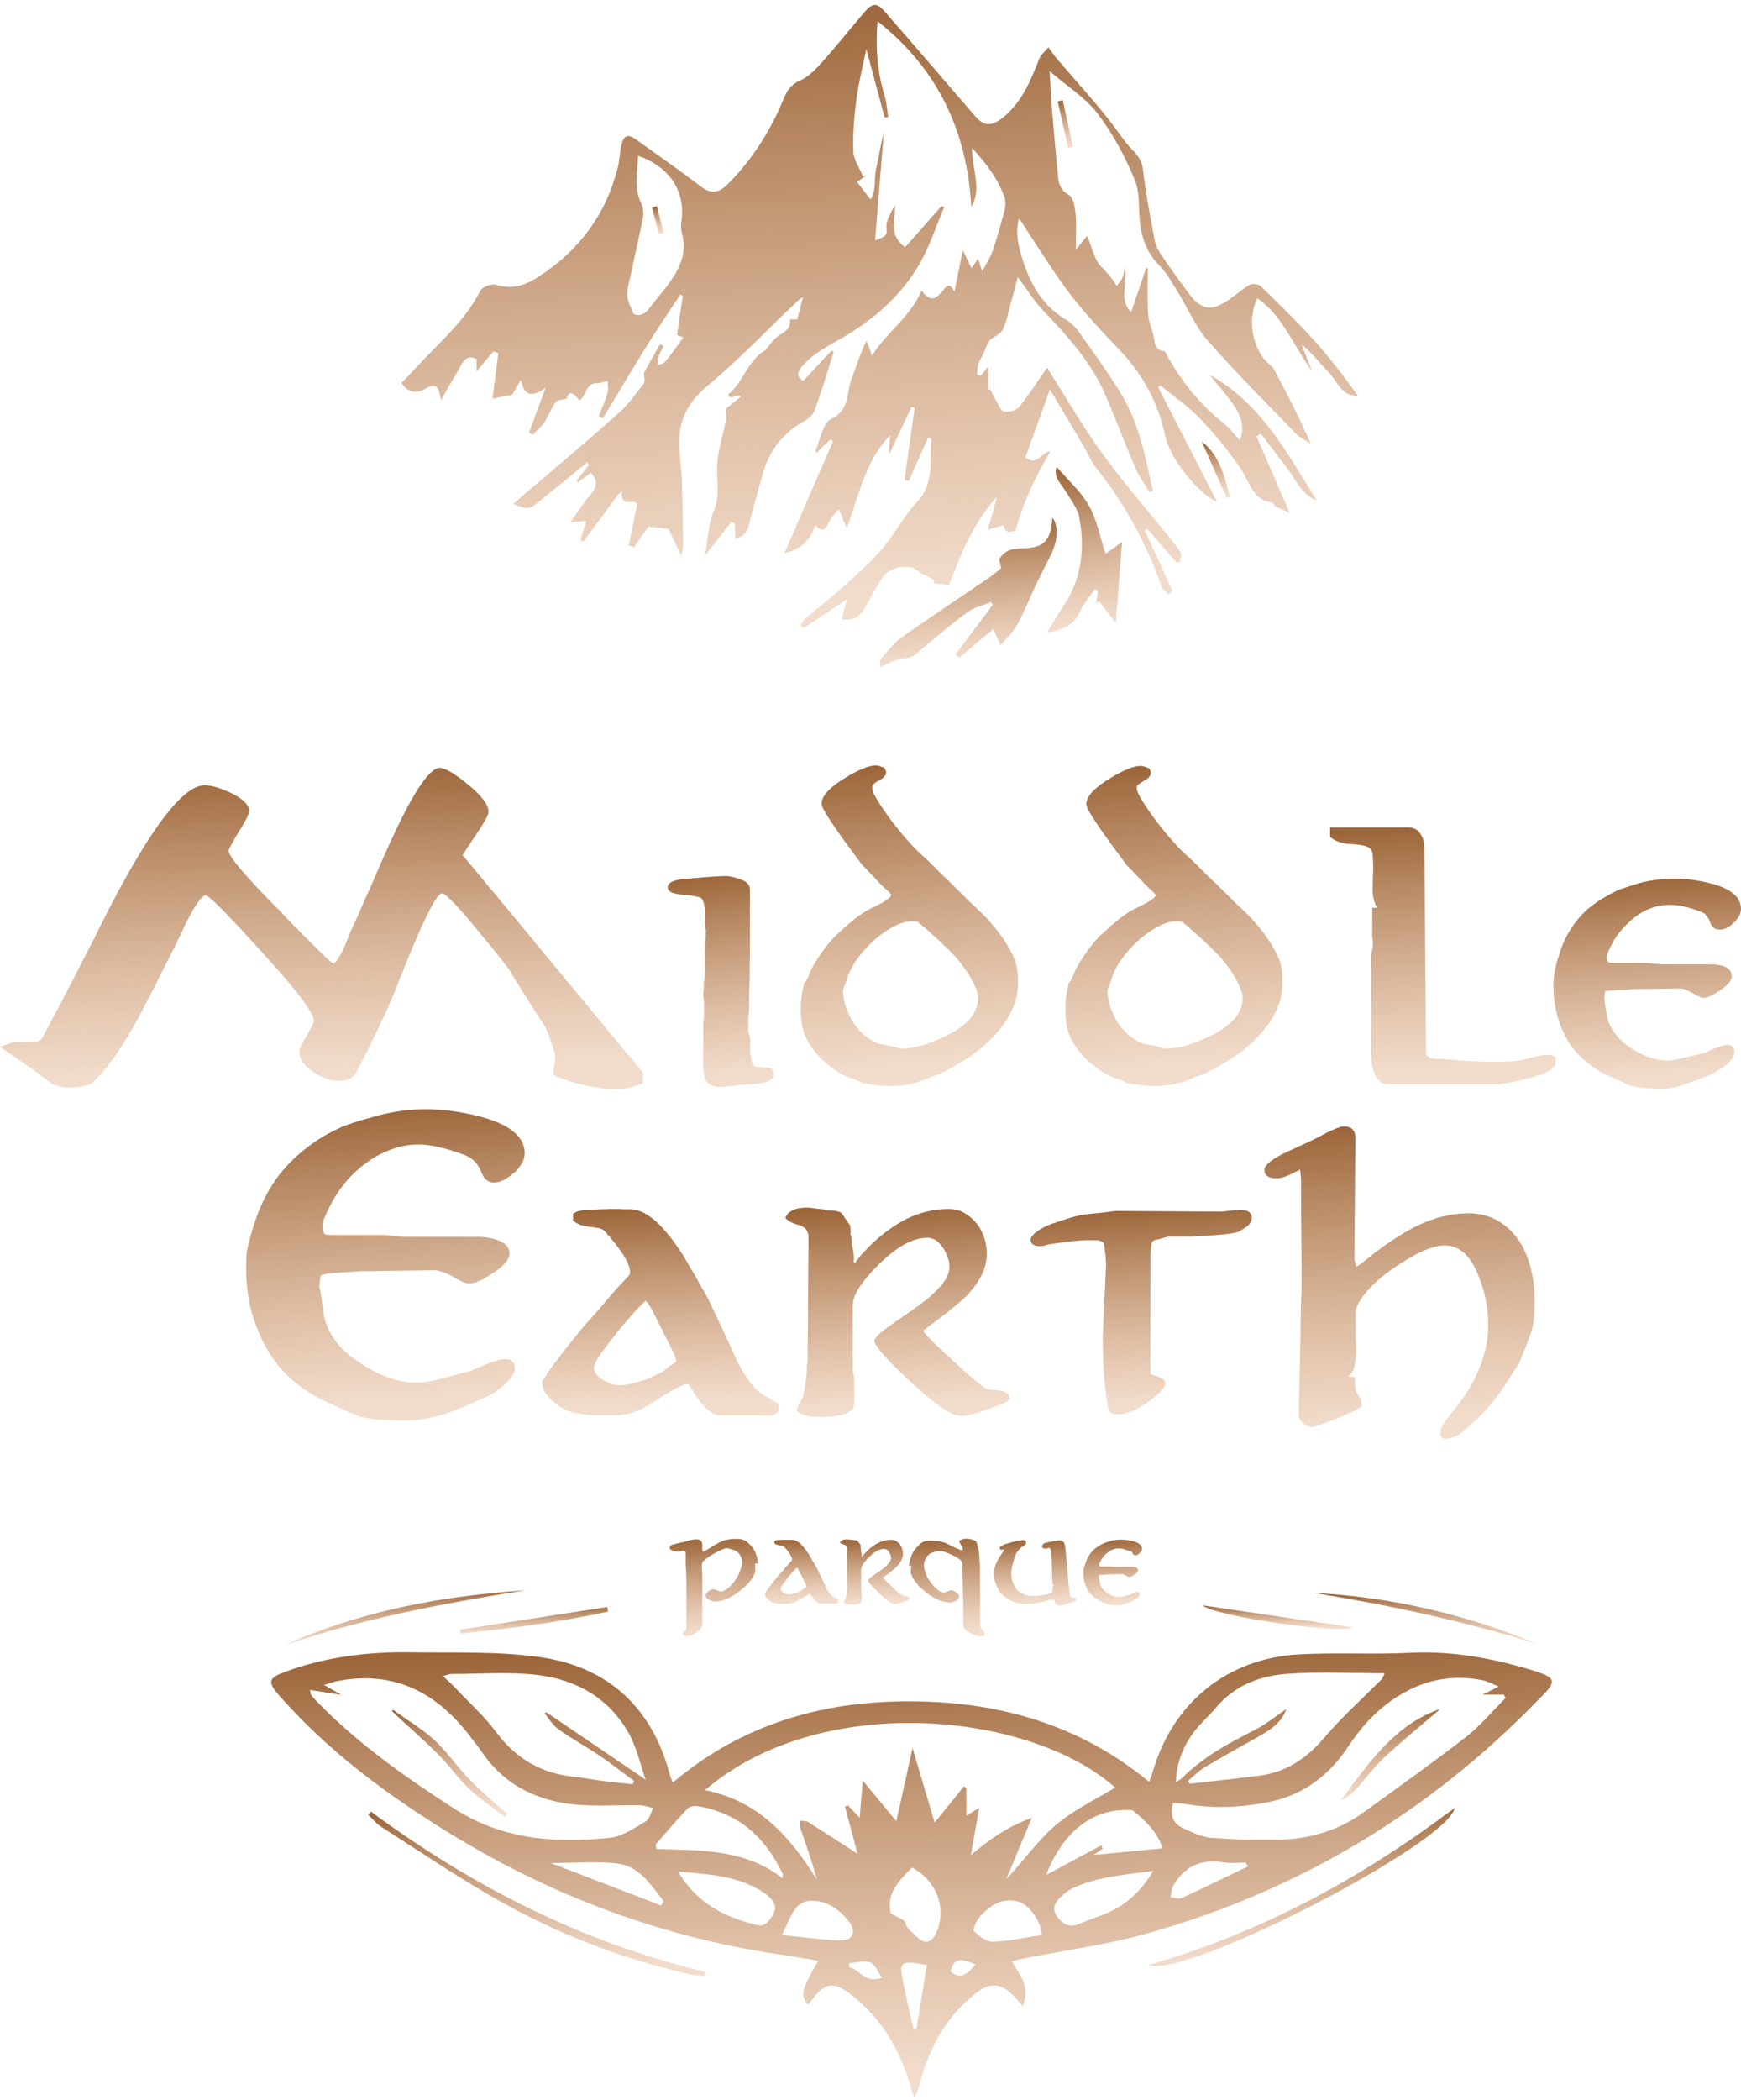 <svg width="146" height="176" viewBox="0 0 146 176" fill="none" xmlns="http://www.w3.org/2000/svg">
<path d="M87.824 30.882C87.844 30.902 87.824 30.902 87.824 30.882C87.864 30.922 87.864 30.962 87.884 30.982C87.904 30.962 87.924 30.922 87.944 30.902C87.884 30.902 87.844 30.902 87.824 30.882Z" fill="url(#paint0_linear_119_3422)"/>
<path d="M35.636 32.599C36.594 32.02 36.834 32.459 36.973 33.537C37.552 32.539 37.992 31.761 38.451 31.002C38.79 30.423 39.03 29.644 39.968 30.104C39.968 30.403 39.968 30.703 39.968 31.122C40.507 30.483 40.946 29.964 41.386 29.445C41.525 29.505 41.645 29.544 41.785 29.604C41.625 30.902 41.445 32.22 41.306 33.418C41.765 33.318 42.304 33.218 42.963 33.078C43.142 32.759 43.402 32.3 43.681 31.84C43.941 33.138 44.56 33.378 45.758 32.499C45.239 33.877 44.8 35.075 44.36 36.253C44.46 36.312 44.58 36.372 44.68 36.432C44.999 36.093 45.398 35.793 45.638 35.414C45.997 34.855 46.237 34.216 46.616 33.677C46.736 33.517 47.095 33.537 47.515 33.418C47.674 32.719 48.114 32.879 48.593 33.577C49.212 33.158 49.092 32.08 50.07 32.12C50.37 32.14 50.669 31.98 50.949 31.92C50.949 32.24 51.048 32.599 50.968 32.879C50.769 33.557 50.469 34.236 50.21 34.895C50.33 34.955 50.449 35.015 50.549 35.075C51.747 33.098 52.925 31.122 54.143 29.145C55.081 27.628 56.079 26.171 57.058 24.673C57.118 24.713 57.197 24.773 57.257 24.813C57.098 25.871 56.958 26.909 56.778 28.087C56.858 28.127 57.157 28.227 57.317 28.287C56.798 28.985 56.299 29.684 55.76 30.343C55.64 30.483 55.401 30.523 55.221 30.603C55.201 30.403 55.141 30.183 55.181 30.004C55.301 29.664 55.48 29.345 55.64 29.006C55.54 28.966 55.441 28.906 55.341 28.866C54.862 29.704 54.402 30.543 54.003 31.241C54.003 31.621 54.123 31.98 53.983 32.16C53.304 33.038 52.626 33.977 51.807 34.695C49.192 37.011 46.516 39.267 43.861 41.523C43.602 41.743 43.362 41.983 43.043 42.242C44.24 42.721 44.36 42.721 45.159 42.082C46.516 40.984 47.874 39.866 49.232 38.768C49.291 38.828 49.331 38.888 49.391 38.968C49.032 39.407 48.693 39.866 48.333 40.305C48.373 40.345 48.413 40.385 48.473 40.425C48.832 40.166 49.192 39.886 49.551 39.627C50.17 40.305 50.07 40.844 49.511 41.463C48.912 42.162 48.433 42.961 47.834 43.779C48.413 43.719 48.792 43.699 49.172 43.66C48.972 44.318 48.812 44.797 48.673 45.297C48.752 45.316 48.852 45.337 48.932 45.376C49.91 44.059 50.889 42.761 51.847 41.443C51.947 41.364 52.047 41.284 52.146 41.204C52.087 42.601 53.005 41.783 53.444 42.222C53.205 43.36 52.965 44.538 52.725 45.716C52.865 45.776 53.005 45.816 53.165 45.876C53.564 45.297 53.963 44.718 54.382 44.139C54.901 44.199 55.48 44.258 56.059 44.338C56.419 45.077 56.758 45.776 57.138 46.574C57.197 46.155 57.317 45.796 57.297 45.456C57.217 42.961 57.277 40.465 56.998 37.989C56.738 35.554 57.497 33.857 59.394 32.28C61.989 30.123 64.325 27.648 66.78 25.332C66.92 25.192 67.1 25.073 67.339 24.873C67.16 25.592 67.02 26.151 66.86 26.77C66.681 26.77 66.461 26.77 66.241 26.77C66.361 27.568 65.782 27.808 65.263 28.167C64.824 28.466 64.524 28.966 64.165 29.365C62.688 30.223 62.328 32.06 61.051 33.078C61.111 33.158 61.19 33.238 61.25 33.318C61.51 33.258 61.769 33.198 62.049 33.138C62.069 33.178 62.089 33.218 62.109 33.258C61.65 33.637 61.19 33.997 60.851 34.276C60.871 34.615 60.951 34.915 60.891 35.194C60.671 36.253 60.352 37.311 60.192 38.369C59.972 39.846 60.492 41.364 59.853 42.861C59.394 43.919 59.374 45.177 59.114 46.574C59.972 45.496 60.651 44.618 61.33 43.739C61.43 43.779 61.51 43.819 61.61 43.859C61.63 44.298 61.65 44.718 61.669 45.137C62.588 44.977 62.748 44.258 62.927 43.54C63.267 42.282 63.586 41.024 63.946 39.786C64.465 37.91 65.503 36.432 67.22 35.434C67.639 35.194 68.138 34.855 68.298 34.436C68.897 32.819 69.396 31.142 69.915 29.485C69.855 29.465 69.775 29.425 69.715 29.405C68.957 30.223 68.178 31.042 67.359 31.92C66.84 31.641 66.8 31.241 67.28 30.683C68.218 29.604 69.436 29.006 70.654 28.307C73.329 26.75 75.645 24.713 77.182 21.998C78.001 20.541 78.52 18.903 79.178 17.366C79.099 17.326 79.039 17.306 78.959 17.266C77.921 18.444 76.903 19.602 75.904 20.72C74.427 19.662 75.146 18.344 75.046 17.166C74.746 17.825 74.267 18.484 74.347 19.083C74.447 19.822 74.127 19.862 73.389 20.141C73.648 16.987 73.868 14.052 74.107 11.137C73.848 12.095 73.728 13.074 73.489 14.032C73.269 14.95 73.508 15.989 73.009 16.727C72.59 16.188 72.251 15.749 71.871 15.25C72.091 15.09 72.391 14.891 72.67 14.691C72.57 14.731 72.47 14.751 72.371 14.791C72.091 14.092 71.592 13.393 71.552 12.694C71.512 11.217 71.632 9.72 71.832 8.242C72.011 6.885 72.35 5.567 72.65 4.11C73.209 6.166 73.688 8.023 74.187 9.859C74.287 9.84 74.387 9.82 74.487 9.82C74.387 9.221 74.367 8.622 74.187 8.043C73.568 6.026 73.409 3.99 73.588 1.774C78.679 5.807 81.095 11.017 81.454 17.346C82.373 15.769 81.494 14.212 81.514 12.395C82.752 13.753 83.69 15.01 84.23 16.508C84.349 16.827 84.329 17.246 84.249 17.586C83.95 18.744 83.63 19.902 83.251 21.02C83.072 21.559 82.732 22.038 82.373 22.737C82.193 22.218 82.113 21.978 82.013 21.678C81.814 21.978 81.654 22.218 81.474 22.477C81.215 21.958 81.015 21.519 80.736 20.98C80.496 22.178 80.296 23.236 80.037 24.454C79.578 23.535 79.338 24.074 79.079 24.354C78.6 24.913 78.1 25.492 77.282 24.354C76.323 26.61 74.347 27.848 73.129 29.804C72.95 29.325 72.81 28.946 72.67 28.566C72.111 29.644 71.832 30.722 71.412 31.741C70.953 32.899 71.332 34.356 69.695 35.115C68.996 35.434 68.797 36.871 68.358 37.81C68.418 37.85 68.457 37.89 68.517 37.91C68.897 37.55 69.276 37.191 69.655 36.812C69.715 36.871 69.775 36.931 69.855 36.991C68.537 40.046 67.2 43.081 65.782 46.375C67.32 45.995 67.978 45.177 68.358 44.019C68.937 44.658 69.216 44.398 69.476 43.819C69.655 43.46 69.955 43.14 70.334 42.661C70.594 43.28 70.733 43.62 71.013 44.258C72.071 41.443 72.57 38.589 74.647 36.492C74.606 36.971 74.567 37.45 74.527 37.93C74.567 37.93 74.606 37.93 74.647 37.93C75.245 36.652 75.844 35.374 76.443 34.096C76.523 34.136 76.623 34.156 76.703 34.196C76.423 36.213 76.124 38.209 75.844 40.226C75.964 40.266 76.084 40.285 76.204 40.325C76.743 39.108 77.282 37.89 77.841 36.672C77.941 36.712 78.02 36.752 78.12 36.772C77.901 38.589 78.42 40.485 76.882 42.102C75.764 43.28 75.026 44.778 73.968 46.015C73.049 47.093 71.991 48.052 70.933 48.99C69.815 49.988 68.637 50.907 67.499 51.865C67.339 51.985 67.279 52.224 67.16 52.404C67.22 52.484 67.299 52.564 67.359 52.663C68.577 51.865 69.775 51.066 71.033 50.228C70.853 50.867 70.713 51.386 70.574 51.905C71.612 52.065 72.171 51.645 72.57 50.887C73.029 50.048 73.489 49.19 74.028 48.391C74.666 47.453 76.284 47.233 77.002 47.872C77.342 48.172 77.821 48.311 78.32 48.591C78.32 48.531 78.3 48.75 78.28 48.89C78.719 48.93 79.079 48.97 79.578 49.03C80.596 46.415 81.634 43.779 83.611 41.643C83.351 42.581 83.091 43.52 82.852 44.398C83.331 44.258 83.75 44.139 84.15 44.019C84.289 44.897 84.888 44.478 85.168 44.498C85.787 42.102 86.825 39.986 88.083 37.83C87.264 37.93 87.025 39.108 85.986 38.349C86.625 36.572 87.284 34.755 88.043 32.639C89.101 34.416 90.059 35.993 90.978 37.57C91.297 38.109 91.516 38.728 91.916 39.207C94.292 42.202 96.128 45.496 97.386 49.11C97.486 49.389 97.785 49.589 98.005 49.828C98.105 49.729 98.205 49.629 98.324 49.529C97.546 47.832 96.767 46.135 95.989 44.438C96.068 44.398 96.128 44.358 96.208 44.318C97.027 45.257 97.845 46.195 98.644 47.133C98.744 47.133 98.844 47.113 98.943 47.113C98.963 46.834 99.103 46.494 98.983 46.295C98.724 45.836 98.364 45.436 98.045 45.017C96.148 42.661 94.152 40.385 92.375 37.93C90.738 35.654 89.32 33.198 87.803 30.822C86.985 32 86.286 33.098 85.467 34.116C85.228 34.416 84.609 34.556 84.189 34.496C83.95 34.476 83.75 33.937 83.551 33.617C83.351 33.298 83.191 32.938 83.032 32.599C82.972 32.639 82.932 32.679 82.872 32.699C82.872 32.12 82.872 31.521 82.872 30.722C82.572 31.102 82.413 31.282 82.233 31.481C82.133 31.461 82.053 31.441 81.954 31.421C81.974 31.122 81.954 30.822 82.033 30.543C82.133 30.203 82.353 29.904 82.493 29.604C82.652 29.245 82.752 28.826 82.992 28.546C83.291 28.207 83.87 28.047 84.07 27.668C84.389 27.049 84.529 26.31 84.709 25.631C84.928 24.853 85.128 24.094 85.347 23.216C86.146 24.274 86.725 25.252 87.504 26.051C89.58 28.227 91.596 30.463 92.774 33.278C93.613 35.254 94.371 37.271 95.23 39.247C95.529 39.966 96.009 40.605 96.408 41.264C96.488 41.224 96.588 41.164 96.667 41.124C96.049 38.269 95.509 35.394 93.932 32.879C92.894 31.202 91.736 29.584 90.578 27.967C90.259 27.508 89.859 27.069 89.38 26.789C87.424 25.631 86.406 23.815 85.747 21.738C85.387 20.62 85.128 19.502 85.447 18.325C85.807 18.744 86.046 19.223 86.346 19.662C87.464 21.339 88.522 23.076 89.76 24.673C91.037 26.33 92.475 27.867 93.932 29.385C95.869 31.421 97.127 33.777 97.706 36.512C98.105 38.389 100.281 41.184 102.078 42.102C100.341 38.728 98.744 35.594 97.127 32.479C97.186 32.419 97.246 32.359 97.306 32.3C98.444 33.238 99.682 34.077 100.68 35.135C101.938 36.452 103.096 37.87 104.094 39.367C104.813 40.445 105.033 41.883 106.63 42.122C106.769 42.142 106.849 42.382 106.989 42.462C107.348 42.641 107.708 42.781 108.147 42.981C107.169 40.745 106.27 38.648 105.372 36.572C105.492 36.492 105.611 36.432 105.731 36.352C106.49 37.331 107.249 38.329 107.987 39.307C108.706 40.266 109.185 41.483 110.423 41.962C107.967 38.029 105.811 33.857 101.439 31.421C102.158 32.32 102.876 33.098 103.455 33.957C104.234 35.115 104.334 35.953 103.974 36.892C103.495 36.392 103.056 35.813 102.517 35.394C100.541 33.817 99.023 31.88 97.805 29.684C97.765 29.604 97.706 29.445 97.646 29.445C96.687 29.345 96.867 28.506 96.687 27.947C96.488 27.348 96.288 26.73 96.268 26.111C96.208 24.913 96.248 23.715 96.248 22.517C96.208 22.497 96.168 22.457 96.128 22.437C95.709 23.655 95.31 24.853 94.851 26.171C93.753 25.013 94.631 23.795 94.332 22.417C94.212 22.896 94.212 23.136 94.112 23.316C93.992 23.555 93.812 23.735 93.653 23.954C93.513 23.755 93.393 23.575 93.253 23.375C93.134 23.216 92.994 23.056 92.854 22.896C92.555 22.537 92.175 22.238 91.976 21.838C91.676 21.239 91.477 20.561 91.177 19.762C90.798 20.221 90.598 20.461 90.219 20.92C90.219 19.742 90.279 18.824 90.199 17.905C90.139 17.346 89.999 16.528 89.62 16.328C88.742 15.849 88.761 15.11 88.682 14.351C88.522 12.635 88.362 10.918 88.222 9.181C88.142 8.123 88.083 7.044 88.023 5.966C89.46 7.204 90.997 8.162 92.036 9.5C93.313 11.177 94.332 13.094 95.15 15.05C95.629 16.168 95.45 17.546 95.609 18.784C95.789 20.121 96.268 21.319 97.286 22.317C97.885 22.916 98.284 23.715 98.744 24.434C99.602 25.811 100.241 27.368 101.299 28.566C103.655 31.262 106.21 33.797 108.706 36.372C109.025 36.712 109.505 36.911 109.904 37.191C108.986 35.035 107.947 33.038 106.889 31.062C106.809 30.902 106.69 30.722 106.53 30.603C105.072 29.445 104.513 26.849 105.452 24.993C107.648 26.55 108.486 29.065 110.024 31.082C109.724 30.343 109.445 29.604 109.145 28.866C110.024 29.584 110.682 30.443 111.441 31.222C112.16 31.96 112.459 33.218 113.877 33.178C112.699 31.541 111.481 29.944 110.143 28.466C108.746 26.929 107.249 25.472 105.751 24.014C105.552 23.815 105.033 23.755 104.793 23.875C104.194 24.214 103.675 24.693 103.096 25.092C101.559 26.171 100.68 25.991 99.582 24.454C98.864 23.455 98.125 22.477 97.446 21.459C97.166 21.06 96.907 20.581 96.827 20.121C96.448 18.165 96.088 16.208 95.849 14.232C95.769 13.493 95.45 13.054 94.97 12.575C94.292 11.876 93.772 11.037 93.174 10.279C92.734 9.72 92.295 9.161 91.836 8.622C90.758 7.364 89.68 6.146 88.602 4.888C88.362 4.609 88.142 4.289 87.923 3.97C87.663 4.289 87.304 4.549 87.164 4.908C86.466 6.665 85.787 8.382 84.289 9.7C83.311 10.558 82.592 10.698 81.774 9.74C79.278 6.845 76.803 3.95 74.287 1.075C73.508 0.177 73.189 0.197 72.41 1.115C71.272 2.453 70.174 3.83 68.996 5.148C68.438 5.767 67.839 6.426 67.1 6.745C66.301 7.104 65.982 7.623 65.682 8.362C64.584 11.017 63.047 13.433 60.991 15.47C60.272 16.188 59.613 16.288 58.735 15.609C56.978 14.252 55.141 12.994 53.344 11.696C52.685 11.217 52.326 11.317 52.127 12.095C51.967 12.734 51.967 13.413 51.807 14.052C50.809 18.005 48.533 21.04 45.099 23.236C44.021 23.934 42.923 24.274 41.605 23.875C41.226 23.755 40.447 24.034 40.288 24.354C38.99 26.949 36.774 28.766 34.877 30.822C34.478 31.262 34.078 31.681 33.679 32.1C34.338 33.138 35.197 32.859 35.636 32.599ZM52.885 23.076C53.224 21.459 53.604 19.842 53.923 18.225C54.003 17.825 53.923 17.346 53.744 16.967C53.125 15.669 53.484 14.391 53.504 13.054C56 13.912 57.537 15.889 57.138 18.604C57.078 18.963 57.118 19.343 57.217 19.682C57.637 21.379 56.878 22.717 55.92 23.994C55.48 24.573 54.981 25.132 54.562 25.711C54.183 26.25 53.744 26.55 53.145 26.33C52.925 25.751 52.626 25.292 52.606 24.813C52.566 24.254 52.765 23.655 52.885 23.076Z" fill="url(#paint1_linear_119_3422)"/>
<path d="M128.334 139.949C125.059 138.97 121.765 138.371 118.311 138.531C115.157 138.691 112.003 138.491 108.848 138.671C102.859 139.03 98.307 142.784 96.67 148.513C96.59 148.773 96.49 149.032 96.37 149.352C90.501 144.52 83.733 142.624 76.386 142.604C68.999 142.564 62.231 144.5 56.421 149.412C56.301 149.072 56.202 148.913 56.162 148.713C54.664 143.063 50.931 139.689 45.241 138.89C41.707 138.391 38.094 138.551 34.5 138.491C30.887 138.431 27.333 138.87 23.919 140.128C22.502 140.647 22.402 140.967 23.42 142.125C23.56 142.284 23.679 142.424 23.819 142.564C27.453 146.597 31.705 149.851 36.277 152.766C45.181 158.476 54.804 162.249 65.285 163.806C66.384 163.966 67.482 164.166 68.62 164.345C67.182 166.861 67.122 167.14 67.721 168.019C67.801 167.959 67.881 167.899 67.941 167.819C69.179 166.102 69.897 166.022 71.514 167.3C74.01 169.277 75.487 171.892 76.366 174.887C76.466 175.206 76.566 175.505 76.665 175.825C76.965 175.366 77.045 174.946 77.165 174.547C77.963 171.513 79.44 168.897 81.976 166.961C83.054 166.142 84.032 166.262 84.971 167.26C85.21 167.52 85.43 167.759 85.769 168.139C86.468 166.521 85.51 165.543 84.851 164.405C85.11 164.345 85.35 164.265 85.609 164.206C89.163 163.487 92.757 163.028 96.231 162.049C108.908 158.476 119.849 151.927 129.032 142.444C130.649 140.867 130.57 140.627 128.334 139.949ZM100.084 145.219C100.643 144.461 101.401 143.822 102 143.103C103.578 141.226 105.714 140.448 108.03 140.288C110.665 140.108 113.32 140.248 116.115 140.248C115.936 140.607 115.916 140.707 115.856 140.767C114.239 142.384 112.522 143.922 111.044 145.658C109.547 147.435 107.79 148.573 105.494 148.853C103.578 149.092 101.681 149.292 99.764 149.512C99.724 149.432 99.665 149.352 99.625 149.272C100.104 148.873 100.543 148.414 101.082 148.094C102.599 147.196 104.137 146.357 105.674 145.479C106.632 144.94 107.511 144.321 107.87 143.243C106.972 143.862 106.113 144.56 105.155 145.04C102.979 146.138 100.862 147.296 99.126 149.032C99.006 149.152 98.866 149.212 98.606 149.392C98.666 147.755 99.205 146.417 100.084 145.219ZM93.515 149.831C91.858 150.849 90.002 151.708 88.504 153.005C86.987 154.303 85.829 156 84.392 157.497C85.07 155.86 85.749 154.223 86.528 152.367C84.571 153.085 83.034 154.103 81.417 155.501C81.656 154.123 81.856 152.985 82.116 151.528C81.617 151.847 81.377 151.987 81.038 152.187C81.038 151.328 81.038 150.59 81.038 149.851C80.978 149.811 80.898 149.771 80.838 149.731C80.039 150.709 79.241 151.708 78.382 152.766C77.763 150.709 77.165 148.693 76.526 146.517C76.046 148.673 75.607 150.67 75.168 152.646C74.309 151.608 73.371 150.49 72.353 149.252C72.273 150.27 72.173 151.229 72.094 152.367C71.694 151.947 71.415 151.648 71.135 151.348C71.035 151.368 70.956 151.388 70.856 151.408C71.215 152.766 71.574 154.103 71.914 155.381C70.556 154.503 69.179 153.604 67.781 152.726C67.601 152.606 67.322 152.646 67.102 152.606C67.122 152.866 67.082 153.125 67.162 153.365C67.621 154.722 68.121 156.08 68.5 157.537C66.264 153.944 63.589 150.929 59.117 150.051C68.759 141.745 86.348 143.442 93.515 149.831ZM37.874 140.308C40.27 140.308 42.666 140.108 45.022 140.388C48.316 140.767 51.091 142.324 52.748 145.319C53.407 146.497 53.686 147.875 54.145 149.172C51.31 147.256 48.575 145.379 45.82 143.522C45.76 143.542 45.72 143.582 45.66 143.602C46.06 144.081 46.379 144.64 46.878 144.98C47.976 145.758 49.194 146.417 50.312 147.176C51.29 147.835 52.209 148.573 53.167 149.272C53.127 149.372 53.087 149.452 53.067 149.552C52.269 149.472 51.47 149.392 50.672 149.292C49.853 149.192 49.034 149.012 48.216 148.933C45.441 148.673 43.285 147.435 41.608 145.179C40.569 143.782 39.232 142.604 38.034 141.326C37.794 141.067 37.515 140.827 37.136 140.488C37.455 140.408 37.655 140.308 37.874 140.308ZM26.714 142.764C26.514 142.544 26.295 142.324 26.115 142.105C26.055 142.045 26.055 141.925 25.995 141.646C26.874 141.785 27.672 141.905 28.631 142.065C28.131 141.765 27.772 141.566 27.173 141.226C27.692 141.087 27.972 140.967 28.271 140.907C33.003 139.989 36.577 141.825 39.392 145.499C39.751 145.978 40.13 146.437 40.47 146.936C42.446 149.771 45.281 151.049 48.615 151.288C50.272 151.408 51.929 151.288 53.586 151.308C53.986 151.308 54.385 151.468 54.784 151.548C54.584 151.927 54.465 152.486 54.145 152.666C53.187 153.225 52.189 153.944 51.131 154.044C46.579 154.503 42.187 154.223 38.114 151.608C34.041 148.993 30.108 146.217 26.714 142.764ZM55.443 159.713C52.388 158.536 49.354 157.378 46.199 156.16C48.196 156.16 50.013 155.98 51.789 156.2C53.646 156.419 54.584 158.016 55.643 159.334C55.563 159.474 55.503 159.594 55.443 159.713ZM64.407 161.071C64.247 161.251 63.888 161.45 63.688 161.391C60.853 160.772 58.418 159.534 56.861 156.859C59.376 157.118 61.931 157.178 64.108 158.675C65.186 159.434 65.266 160.113 64.407 161.071ZM55.044 154.982C55.024 154.842 55.004 154.722 55.004 154.583C55.862 153.584 56.721 152.586 57.619 151.628C57.799 151.428 58.218 151.348 58.498 151.388C61.931 151.947 64.188 154.004 65.645 157.078C65.665 157.118 65.625 157.198 65.605 157.418C62.451 154.962 58.717 155.102 55.044 154.982ZM65.565 162.189C65.765 161.77 65.885 161.57 65.964 161.351C66.404 160.412 66.803 159.334 68.021 159.314C69.398 159.294 70.456 160.073 71.255 161.151C71.834 161.93 71.475 162.688 70.516 162.648C68.919 162.588 67.322 162.369 65.565 162.189ZM71.215 164.884C71.215 164.765 71.215 164.645 71.215 164.545C71.814 164.505 72.453 164.305 72.972 164.485C73.371 164.625 73.591 165.244 73.97 165.763C72.533 166.302 72.094 165.064 71.215 164.884ZM76.845 170.075C76.765 170.075 76.685 170.055 76.605 170.055C76.286 168.678 75.967 167.3 75.687 165.922C75.408 164.565 75.587 164.385 76.945 164.565C77.105 164.585 77.264 164.625 77.724 164.725C77.424 166.541 77.144 168.298 76.845 170.075ZM78.562 161.91C78.143 162.888 77.564 163.028 76.825 162.289C76.486 161.95 76.066 161.71 75.907 161.151C75.827 160.871 75.248 160.712 74.689 160.372C74.429 159.015 74.829 158.136 76.486 156.539C78.502 157.597 79.4 159.873 78.562 161.91ZM79.72 165.264C79.98 164.206 80.359 164.066 81.796 164.645C81.197 165.403 80.638 165.982 79.72 165.264ZM83.274 162.748C82.735 162.768 82.076 162.289 81.676 161.85C81.537 161.71 81.936 160.891 82.255 160.552C83.074 159.694 84.072 159.035 85.35 159.374C86.328 159.634 87.306 161.051 87.366 162.189C86.009 162.389 84.631 162.708 83.274 162.748ZM93.096 160.233C92.258 160.632 91.359 160.871 90.521 161.251C89.662 161.63 89.063 161.251 88.624 160.612C88.125 159.873 88.584 159.294 89.163 158.815C89.423 158.595 89.682 158.396 89.982 158.256C92.038 157.298 94.234 157.158 96.71 156.819C95.712 158.496 94.554 159.534 93.096 160.233ZM91.699 155.481C91.898 155.341 92.198 155.162 92.477 154.962C92.437 154.862 92.377 154.782 92.338 154.682C90.78 155.521 89.243 156.339 87.726 157.158C88.824 154.283 91 151.728 94.374 151.708C94.594 151.708 94.893 151.668 95.053 151.788C96.091 152.646 97.049 153.564 97.508 154.922C95.492 155.122 93.575 155.301 91.699 155.481ZM99.126 159.075C98.866 159.194 98.487 159.055 98.167 159.035C98.227 158.715 98.227 158.336 98.387 158.056C99.325 156.439 100.723 155.78 102.599 156.1C103.218 156.2 103.857 156.12 104.476 156.12C104.536 156.22 104.596 156.339 104.656 156.439C102.819 157.318 100.982 158.216 99.126 159.075ZM122.903 145.619C120.088 147.795 117.193 149.851 114.318 151.927C112.302 153.385 109.986 154.103 107.511 154.183C105.514 154.243 103.518 154.183 101.541 154.044C100.783 153.984 100.044 153.604 99.305 153.285C98.387 152.886 98.067 152.187 98.387 151.109C98.726 151.149 99.066 151.149 99.425 151.209C101.741 151.608 104.057 151.508 106.373 151.049C109.267 150.47 111.444 148.833 113.061 146.397C114.498 144.221 116.295 142.444 118.731 141.386C120.547 140.607 122.384 140.468 124.301 140.827C124.74 140.907 125.139 141.146 125.678 141.366C125.219 141.586 124.9 141.765 124.321 142.045C125.099 142.045 125.618 142.045 126.118 142.045C126.157 142.145 126.217 142.225 126.257 142.324C125.159 143.422 124.141 144.66 122.903 145.619Z" fill="url(#paint2_linear_119_3422)"/>
<path d="M75.866 55.179C76.445 55.159 76.725 54.9 77.104 54.58C78.402 53.462 79.72 52.344 81.117 51.326C81.676 50.907 82.435 50.747 83.114 50.467C83.153 50.547 83.193 50.627 83.253 50.707C82.215 52.084 81.157 53.482 80.119 54.86C80.219 54.959 80.338 55.039 80.438 55.139C81.377 54.34 82.315 53.542 83.313 52.723C83.493 53.123 83.633 53.462 83.912 54.101C84.471 53.422 84.99 52.943 85.31 52.344C85.889 51.306 86.328 50.188 86.827 49.11C87.266 48.211 87.725 47.333 88.165 46.435C88.724 45.237 88.763 44.119 88.284 43.4C88.264 43.52 88.225 43.6 88.225 43.699C88.065 45.396 87.446 45.955 85.689 45.955C84.93 45.955 84.251 46.135 83.832 46.814C83.752 46.934 83.872 47.173 83.952 47.632C83.752 47.792 83.373 48.132 82.934 48.431C80.498 50.088 78.023 51.725 75.607 53.422C74.948 53.901 74.429 54.58 73.89 55.219C73.77 55.359 73.83 55.678 73.81 55.938C74.569 55.578 75.208 55.199 75.866 55.179Z" fill="url(#paint3_linear_119_3422)"/>
<path d="M91.316 42.382C90.657 41.204 89.559 40.245 88.621 39.148C88.301 39.946 88.92 40.465 89.3 41.084C89.759 41.843 90.378 42.601 90.517 43.42C90.997 46.075 90.697 48.651 89.08 50.947C88.661 51.565 88.301 52.224 87.802 53.023C89.14 52.783 90.038 52.444 90.537 51.306C90.837 50.607 91.396 50.008 91.835 49.369C91.915 49.429 91.975 49.469 92.055 49.529C92.015 49.868 91.975 50.208 91.935 50.567C92.015 50.507 92.095 50.447 92.174 50.407C92.614 50.967 93.033 51.526 93.572 52.224C93.752 49.868 93.911 47.752 94.091 45.436C93.572 45.816 93.253 46.035 92.713 46.415C92.234 44.997 91.995 43.56 91.316 42.382Z" fill="url(#paint4_linear_119_3422)"/>
<path d="M30.886 152.127C31.246 152.446 31.545 152.846 31.944 153.105C35.358 155.281 38.712 157.577 42.246 159.534C47.137 162.249 52.348 164.225 57.818 165.483C58.238 165.583 58.677 165.583 59.116 165.623C59.136 165.503 59.156 165.403 59.176 165.284C48.854 162.828 39.611 158.116 31.106 151.847C31.026 151.947 30.966 152.027 30.886 152.127Z" fill="url(#paint5_linear_119_3422)"/>
<path d="M122.002 151.528C114.176 157.418 105.831 161.97 96.308 164.705C99.263 165.942 121.404 154.563 122.002 151.528Z" fill="url(#paint6_linear_119_3422)"/>
<path d="M44.023 133.3C37.035 133.78 30.227 135.017 23.779 137.932C30.367 135.656 37.175 134.398 44.023 133.3Z" fill="url(#paint7_linear_119_3422)"/>
<path d="M110.204 133.52C116.572 134.558 122.861 135.896 129.03 137.832C123.001 135.337 116.732 133.859 110.204 133.52Z" fill="url(#paint8_linear_119_3422)"/>
<path d="M113.499 136.415C109.327 135.796 105.174 135.197 100.842 134.558C101.88 135.457 111.942 136.954 113.499 136.415Z" fill="url(#paint9_linear_119_3422)"/>
<path d="M50.989 135.077C50.969 134.958 50.949 134.818 50.929 134.698C46.817 135.337 42.704 135.956 38.591 136.595C38.611 136.714 38.631 136.814 38.651 136.934C42.784 136.475 46.916 135.996 50.989 135.077Z" fill="url(#paint10_linear_119_3422)"/>
<path d="M100.783 37.011C101.481 38.589 102.18 40.186 102.879 41.763C102.959 41.723 103.059 41.663 103.139 41.623C102.659 39.926 102.32 38.189 100.783 37.011Z" fill="url(#paint11_linear_119_3422)"/>
<path d="M89.582 12.395C89.721 12.355 89.841 12.335 89.981 12.295C89.701 10.998 89.402 9.7 89.122 8.402C88.983 8.442 88.843 8.462 88.703 8.502C88.983 9.8 89.282 11.097 89.582 12.395Z" fill="url(#paint12_linear_119_3422)"/>
<path d="M55.662 19.522C55.463 18.784 55.283 18.045 55.083 17.286C54.944 17.326 54.824 17.366 54.684 17.426C54.884 18.165 55.063 18.883 55.263 19.622C55.403 19.602 55.523 19.562 55.662 19.522Z" fill="url(#paint13_linear_119_3422)"/>
<path d="M39.131 148.893C38.193 147.894 37.414 146.756 36.416 145.838C35.358 144.88 34.1 144.141 32.942 143.303C32.922 143.343 32.902 143.382 32.882 143.442C34.18 144.66 35.518 145.818 36.775 147.076C37.674 147.974 38.392 149.032 39.291 149.891C40.229 150.769 41.307 151.508 42.326 152.287C42.405 152.187 42.465 152.107 42.545 152.007C42.186 151.728 41.826 151.448 41.487 151.129C40.688 150.41 39.87 149.691 39.131 148.893Z" fill="url(#paint14_linear_119_3422)"/>
<path d="M112.42 150.949C112.88 150.689 113.339 150.39 113.678 150.011C114.497 149.132 115.195 148.134 116.054 147.335C117.651 145.858 119.328 144.48 120.786 143.243C117.052 144.48 114.776 147.755 112.42 150.949Z" fill="url(#paint15_linear_119_3422)"/>
<path d="M26.333 85.605C26.333 85.705 26.134 86.084 25.734 86.783C25.315 87.482 25.095 87.941 25.095 88.16C25.095 88.759 25.495 89.338 26.313 89.877C27.012 90.356 27.691 90.596 28.35 90.596C29.148 90.596 29.647 90.356 29.887 89.877V89.897C30.666 88.38 31.364 86.983 31.983 85.645C32.602 84.327 33.141 83.089 33.56 81.971C34.439 79.715 35.197 77.959 35.796 76.741C36.395 75.503 36.835 74.884 37.074 74.884C37.354 74.884 38.332 75.882 39.989 77.899C41.546 79.755 42.465 80.913 42.744 81.352C43.363 82.371 43.922 83.269 44.421 84.048C44.92 84.826 45.34 85.505 45.719 86.044H45.699C45.839 86.344 45.998 86.663 46.118 87.042C46.258 87.402 46.398 87.821 46.517 88.26C46.577 88.44 46.577 88.719 46.517 89.059C46.477 89.258 46.458 89.458 46.438 89.658C46.418 89.857 46.418 90.017 46.418 90.097C47.076 90.416 47.875 90.696 48.813 90.915C49.931 91.175 50.91 91.295 51.728 91.295C52.087 91.295 52.467 91.255 52.826 91.155C53.186 91.055 53.545 90.935 53.924 90.796V89.917C51.409 86.883 48.893 83.848 46.358 80.793C43.842 77.739 41.327 74.704 38.791 71.67C38.891 71.53 39.031 71.29 39.23 70.991C39.43 70.691 39.709 70.272 40.049 69.773C40.648 68.875 40.967 68.296 40.967 68.056C40.967 67.457 40.388 66.678 39.25 65.76C38.112 64.822 37.314 64.363 36.874 64.363C36.036 64.363 34.658 66.379 32.802 70.432C32.502 71.071 32.223 71.71 31.943 72.348C31.664 72.987 31.384 73.606 31.125 74.245C30.825 74.884 30.546 75.523 30.266 76.162C29.987 76.8 29.707 77.419 29.408 78.058C29.348 78.198 29.288 78.338 29.248 78.478C29.188 78.597 29.128 78.737 29.088 78.857C29.048 78.977 28.988 79.116 28.929 79.276C28.849 79.416 28.789 79.556 28.729 79.695C28.589 79.975 28.45 80.195 28.33 80.394C28.21 80.574 28.07 80.714 27.93 80.773C27.571 80.474 27.012 79.955 26.253 79.196C25.475 78.438 24.536 77.479 23.438 76.321C22.061 74.944 21.003 73.826 20.264 72.947C19.525 72.089 19.166 71.53 19.166 71.29C19.166 71.25 19.246 71.111 19.386 70.831C19.525 70.572 19.725 70.212 19.985 69.773C20.304 69.294 20.524 68.895 20.683 68.595C20.823 68.276 20.903 68.076 20.903 67.996C20.903 67.477 20.384 66.958 19.366 66.459C18.467 66.04 17.729 65.82 17.15 65.82C15.173 65.82 12.039 70.192 7.766 78.917V78.897C6.828 80.754 6.009 82.351 5.291 83.708C4.572 85.066 4.013 86.144 3.574 86.942C3.434 87.182 3.254 87.302 3.075 87.302C3.015 87.302 2.915 87.302 2.775 87.302C2.635 87.302 2.456 87.302 2.256 87.322C2.076 87.342 1.917 87.342 1.777 87.342C1.637 87.342 1.517 87.342 1.437 87.342H1.318L1.238 87.322C1.198 87.322 1.078 87.362 0.858 87.442C0.639 87.522 0.359 87.621 0 87.741C0.519 88.1 1.038 88.46 1.597 88.839C2.156 89.219 2.575 89.518 2.895 89.738L4.252 90.776C4.652 91.035 5.171 91.155 5.79 91.155C6.848 91.155 7.547 90.975 7.886 90.636C8.505 90.017 9.124 89.258 9.743 88.38C10.342 87.501 10.96 86.483 11.599 85.325C12.079 84.427 12.538 83.529 12.997 82.63C13.456 81.732 13.895 80.833 14.354 79.935C14.574 79.516 14.794 79.076 14.993 78.637C15.213 78.198 15.413 77.759 15.612 77.32V77.34C16.391 75.822 16.93 75.044 17.249 75.044C17.509 75.044 19.066 76.601 21.901 79.735C24.856 82.95 26.333 84.906 26.333 85.605Z" fill="url(#paint16_linear_119_3422)"/>
<path d="M62.829 83.968C62.829 83.509 62.829 83.09 62.849 82.73C62.849 82.371 62.869 82.171 62.869 82.131V81.612C62.869 81.492 62.869 81.313 62.869 81.093C62.869 80.873 62.869 80.634 62.889 80.354V74.525C62.889 74.145 62.589 73.846 61.97 73.666C61.531 73.507 61.152 73.427 60.872 73.427C60.673 73.427 60.253 73.447 59.654 73.487C59.036 73.526 58.217 73.606 57.219 73.686C56.4 73.786 56.001 74.006 56.001 74.385C56.001 74.724 56.4 74.924 57.179 74.984C57.598 75.024 57.938 75.064 58.177 75.104C58.417 75.144 58.596 75.183 58.696 75.223L58.676 75.204C58.976 75.323 59.115 75.822 59.115 76.661C59.115 76.9 59.115 77.14 59.135 77.38C59.135 77.619 59.175 77.839 59.195 78.019L59.135 79.975V81.333C59.135 81.392 59.135 81.472 59.115 81.572C59.115 81.692 59.096 81.812 59.075 81.991C59.075 82.031 59.075 82.071 59.056 82.151C59.056 82.211 59.036 82.271 59.036 82.311C59.016 82.431 59.016 82.55 59.016 82.67C59.016 82.79 59.016 82.89 59.016 82.97C58.976 83.189 58.976 83.449 59.016 83.768C59.036 83.908 59.036 84.028 59.036 84.108C59.036 84.188 59.036 84.228 59.036 84.247V85.326C59.036 85.385 59.016 85.485 58.976 85.625V86.144V89.478C58.976 89.598 58.996 89.738 59.016 89.897C59.036 90.077 59.075 90.257 59.135 90.456C59.235 90.656 59.375 90.816 59.595 90.936C59.814 91.055 60.094 91.115 60.433 91.115C60.493 91.115 60.773 91.095 61.252 91.035C61.771 90.975 62.03 90.956 62.05 90.956C62.43 90.916 62.789 90.896 63.088 90.876C63.388 90.856 63.647 90.836 63.847 90.796C64.546 90.676 64.885 90.416 64.885 89.997C64.885 89.858 64.845 89.738 64.785 89.658C64.725 89.578 64.626 89.538 64.486 89.498C64.147 89.478 63.867 89.458 63.627 89.418C63.568 89.418 63.508 89.418 63.428 89.398C63.348 89.398 63.288 89.378 63.228 89.378C63.168 89.338 63.108 89.199 63.029 88.939L63.048 88.959C63.008 88.779 62.989 88.62 62.949 88.52C62.929 88.4 62.909 88.32 62.909 88.24V87.142C62.909 87.022 62.889 86.923 62.869 86.843C62.849 86.743 62.809 86.663 62.769 86.563V86.583C62.769 86.503 62.769 86.463 62.749 86.444C62.749 86.164 62.749 85.805 62.749 85.326C62.829 84.906 62.829 84.447 62.829 83.968Z" fill="url(#paint17_linear_119_3422)"/>
<path d="M72.949 76.182C72.73 76.302 72.51 76.421 72.311 76.561C72.091 76.701 71.891 76.861 71.672 77.02C71.192 77.42 70.773 77.779 70.414 78.118C70.055 78.438 69.755 78.757 69.516 79.037C69.016 79.656 68.637 80.215 68.358 80.674C68.078 81.133 67.898 81.532 67.799 81.812C67.679 82.111 67.559 82.311 67.439 82.411C67.26 83.09 67.16 83.808 67.16 84.587C67.16 85.346 67.24 85.984 67.399 86.484C67.519 86.843 67.699 87.242 67.978 87.662C68.258 88.081 68.597 88.48 69.016 88.879C69.456 89.279 69.895 89.618 70.314 89.878C70.733 90.137 71.133 90.317 71.532 90.417L71.512 90.397C71.712 90.496 71.891 90.576 72.031 90.636C72.171 90.716 72.291 90.756 72.37 90.796C73.389 90.956 74.107 91.036 74.587 91.036C75.864 91.036 77.042 90.776 78.08 90.257C78.16 90.237 78.22 90.217 78.28 90.197C78.34 90.177 78.4 90.157 78.46 90.137C78.54 90.097 78.599 90.077 78.679 90.057C78.759 90.037 78.799 90.017 78.839 89.997C79.598 89.638 80.256 89.259 80.815 88.899C81.394 88.54 81.874 88.201 82.273 87.861C84.329 86.124 85.367 84.308 85.367 82.451C85.367 82.031 85.347 81.632 85.307 81.293C85.267 80.954 85.188 80.674 85.108 80.474C84.868 79.895 84.549 79.296 84.129 78.677C83.71 78.079 83.231 77.48 82.672 76.881C82.313 76.541 81.973 76.182 81.614 75.862C81.255 75.523 80.915 75.184 80.576 74.844C80.216 74.485 79.837 74.126 79.478 73.766C79.118 73.427 78.739 73.067 78.38 72.688C78.04 72.349 77.761 72.069 77.501 71.85C77.262 71.61 77.042 71.43 76.862 71.251L76.723 71.111C76.523 70.911 76.263 70.612 75.924 70.233C75.585 69.853 75.225 69.374 74.786 68.835C73.708 67.358 73.149 66.459 73.149 66.1C73.149 65.96 73.149 65.86 73.169 65.86C73.229 65.721 73.409 65.561 73.748 65.401C74.107 65.201 74.307 64.982 74.307 64.742C74.307 64.682 74.287 64.623 74.267 64.563C74.247 64.503 74.207 64.423 74.167 64.363C74.028 64.303 73.908 64.263 73.848 64.243C73.788 64.223 73.728 64.203 73.668 64.183C73.628 64.163 73.568 64.163 73.508 64.163C73.428 64.163 73.389 64.163 73.349 64.163C73.129 64.163 72.81 64.243 72.37 64.423C71.931 64.603 71.452 64.842 70.913 65.181C69.575 65.98 68.897 66.699 68.897 67.397C68.897 67.777 70.035 69.494 72.311 72.508C72.45 72.648 72.59 72.788 72.71 72.908C72.83 73.028 72.929 73.147 73.029 73.247C73.169 73.387 73.309 73.527 73.409 73.646C73.528 73.766 73.628 73.866 73.708 73.966L74.147 74.405C74.187 74.445 74.227 74.465 74.267 74.505C74.307 74.545 74.347 74.565 74.387 74.605C74.606 74.824 74.726 74.964 74.726 74.984C74.746 75.244 74.147 75.623 72.949 76.182ZM76.483 77.22C76.803 77.22 77.002 77.26 77.082 77.36C77.581 77.779 78.1 78.238 78.639 78.737C79.178 79.237 79.697 79.736 80.177 80.255C80.356 80.454 80.556 80.694 80.736 80.954C80.935 81.213 81.135 81.513 81.335 81.832C81.794 82.65 82.033 83.229 82.033 83.629C82.033 84.867 81.155 85.925 79.378 86.803C78.639 87.162 77.96 87.442 77.342 87.622C76.723 87.801 76.104 87.901 75.525 87.901C75.565 87.901 75.525 87.881 75.405 87.861C75.285 87.841 75.185 87.801 75.086 87.761V87.781C75.006 87.761 74.946 87.741 74.906 87.721C74.866 87.701 74.826 87.701 74.806 87.701H74.826C74.427 87.622 74.107 87.562 73.868 87.522C73.628 87.482 73.448 87.422 73.349 87.342C72.55 86.943 71.911 86.324 71.412 85.485C70.933 84.587 70.693 83.769 70.693 83.03C70.693 82.99 70.733 82.85 70.833 82.611C70.933 82.371 71.033 82.072 71.133 81.732C71.352 81.193 71.652 80.674 72.051 80.155C72.45 79.636 72.929 79.137 73.469 78.657C74.626 77.719 75.625 77.22 76.483 77.22Z" fill="url(#paint18_linear_119_3422)"/>
<path d="M95.95 65.441C96.309 65.241 96.509 65.022 96.509 64.782C96.509 64.722 96.489 64.662 96.469 64.602C96.449 64.543 96.409 64.463 96.369 64.403C96.23 64.343 96.11 64.303 96.05 64.283C95.99 64.263 95.93 64.243 95.87 64.223C95.83 64.203 95.77 64.203 95.71 64.203C95.631 64.203 95.591 64.203 95.551 64.203C95.331 64.203 95.012 64.283 94.573 64.463C94.133 64.642 93.654 64.882 93.115 65.221C91.778 66.02 91.099 66.739 91.099 67.437C91.099 67.817 92.237 69.534 94.513 72.548C94.652 72.688 94.792 72.828 94.912 72.948C95.032 73.067 95.132 73.187 95.231 73.287C95.371 73.427 95.511 73.566 95.611 73.686C95.731 73.806 95.83 73.906 95.91 74.006L96.349 74.445C96.389 74.485 96.429 74.505 96.469 74.545C96.509 74.585 96.549 74.605 96.589 74.644C96.808 74.864 96.928 75.004 96.928 75.024C96.928 75.243 96.329 75.623 95.132 76.182C94.912 76.302 94.692 76.421 94.493 76.561C94.273 76.701 94.073 76.861 93.854 77.02C93.375 77.42 92.955 77.779 92.596 78.118C92.237 78.438 91.937 78.757 91.698 79.037C91.198 79.656 90.819 80.215 90.54 80.674C90.26 81.133 90.081 81.532 89.981 81.812C89.861 82.111 89.741 82.311 89.621 82.411C89.442 83.09 89.342 83.808 89.342 84.587C89.342 85.346 89.422 85.984 89.581 86.484C89.701 86.843 89.881 87.242 90.16 87.661C90.44 88.081 90.779 88.48 91.198 88.879C91.638 89.278 92.077 89.618 92.496 89.877C92.915 90.137 93.315 90.317 93.714 90.416L93.694 90.397C93.894 90.496 94.073 90.576 94.213 90.636C94.353 90.716 94.473 90.756 94.552 90.796C95.571 90.956 96.29 91.035 96.769 91.035C98.046 91.035 99.224 90.776 100.262 90.257C100.342 90.237 100.402 90.217 100.462 90.197C100.522 90.177 100.582 90.157 100.642 90.137C100.722 90.097 100.781 90.077 100.861 90.057C100.941 90.037 100.981 90.017 101.021 89.997C101.78 89.638 102.439 89.259 102.998 88.899C103.577 88.54 104.056 88.201 104.455 87.861C106.511 86.124 107.549 84.307 107.549 82.451C107.549 82.031 107.53 81.632 107.49 81.293C107.45 80.953 107.37 80.674 107.29 80.474C107.05 79.895 106.731 79.296 106.312 78.677C105.892 78.078 105.413 77.48 104.854 76.881C104.495 76.541 104.156 76.182 103.796 75.862C103.437 75.523 103.097 75.184 102.758 74.844C102.399 74.485 102.019 74.126 101.66 73.766C101.301 73.427 100.921 73.067 100.562 72.688C100.222 72.349 99.943 72.069 99.683 71.85C99.444 71.61 99.224 71.43 99.045 71.251L98.905 71.111C98.705 70.911 98.446 70.612 98.106 70.232C97.767 69.853 97.407 69.374 96.968 68.835C95.89 67.358 95.331 66.459 95.331 66.1C95.331 65.96 95.331 65.86 95.351 65.86C95.431 65.78 95.631 65.621 95.95 65.441ZM98.665 77.22C98.985 77.22 99.184 77.26 99.264 77.36C99.763 77.779 100.282 78.238 100.821 78.737C101.36 79.236 101.88 79.736 102.359 80.255C102.538 80.454 102.738 80.694 102.918 80.953C103.117 81.213 103.317 81.512 103.517 81.832C103.976 82.65 104.215 83.229 104.215 83.629C104.215 84.866 103.337 85.924 101.56 86.803C100.821 87.162 100.143 87.442 99.524 87.621C98.905 87.801 98.286 87.901 97.707 87.901C97.747 87.901 97.707 87.881 97.587 87.861C97.467 87.841 97.368 87.801 97.268 87.761V87.781C97.188 87.761 97.128 87.741 97.088 87.721C97.048 87.701 97.008 87.701 96.988 87.701H97.008C96.609 87.621 96.29 87.562 96.05 87.522C95.81 87.482 95.631 87.422 95.531 87.342C94.732 86.943 94.093 86.324 93.594 85.485C93.115 84.587 92.876 83.768 92.876 83.03C92.876 82.99 92.915 82.85 93.015 82.61C93.115 82.371 93.215 82.071 93.315 81.732C93.534 81.193 93.834 80.674 94.233 80.155C94.632 79.636 95.112 79.137 95.651 78.657C96.789 77.719 97.807 77.22 98.665 77.22Z" fill="url(#paint19_linear_119_3422)"/>
<path d="M129.609 88.42C129.549 88.42 129.469 88.42 129.369 88.44C129.25 88.44 129.15 88.48 129.03 88.5C128.95 88.52 128.87 88.54 128.79 88.56C128.711 88.58 128.611 88.6 128.531 88.62C127.912 88.799 127.493 88.899 127.313 88.899C127.034 88.939 126.714 88.959 126.355 88.979C125.995 88.999 125.596 88.999 125.177 88.999C124.498 88.999 123.819 88.979 123.16 88.939C122.502 88.899 121.843 88.839 121.204 88.779C121.064 88.759 120.904 88.759 120.785 88.759C120.645 88.759 120.525 88.759 120.405 88.759C120.086 88.719 119.886 88.659 119.766 88.56C119.647 88.46 119.587 88.38 119.587 88.32L119.447 70.851C119.307 69.853 118.848 69.354 118.069 69.354H111.541V70.152C112 70.532 112.599 70.731 113.338 70.751C114.017 70.791 114.476 70.871 114.695 70.991C114.915 71.111 115.055 71.29 115.115 71.55C115.115 71.69 115.115 71.849 115.135 72.029C115.135 72.209 115.155 72.408 115.155 72.648C115.155 72.868 115.155 73.107 115.135 73.386C115.135 73.666 115.115 73.966 115.115 74.265C115.095 74.804 115.135 75.203 115.234 75.503C115.334 75.802 115.414 75.982 115.514 76.082H115.075V78.478C115.075 78.498 115.075 78.537 115.095 78.597C115.095 78.657 115.115 78.717 115.115 78.757C115.135 78.857 115.135 78.937 115.135 79.037C115.135 79.136 115.135 79.216 115.135 79.276C115.115 79.376 115.095 79.516 115.055 79.695C115.015 79.895 114.995 80.015 114.995 80.095V88.56C114.995 89.019 115.075 89.438 115.214 89.797H115.195C115.434 90.516 115.853 90.876 116.432 90.876H125.596C125.796 90.876 126.095 90.836 126.514 90.756C126.914 90.676 127.413 90.576 128.012 90.416C128.81 90.237 129.409 90.017 129.829 89.797C130.248 89.558 130.467 89.338 130.467 89.099V88.639C130.288 88.52 130.128 88.46 130.008 88.42C129.809 88.44 129.709 88.42 129.609 88.42Z" fill="url(#paint20_linear_119_3422)"/>
<path d="M143.185 76.86C143.265 76.96 143.344 77.12 143.424 77.32C143.544 77.719 143.824 77.918 144.223 77.918C144.602 77.918 144.981 77.739 145.361 77.359C145.78 76.98 146 76.581 146 76.182C146 75.243 145.221 74.544 143.684 74.105C143.145 73.966 142.626 73.846 142.087 73.766C141.548 73.686 141.009 73.646 140.43 73.646C139.411 73.646 138.433 73.766 137.455 74.025C137.036 74.145 136.636 74.285 136.277 74.405C135.918 74.525 135.678 74.604 135.578 74.664C135.159 74.864 134.74 75.103 134.3 75.363C133.881 75.623 133.502 75.902 133.162 76.182C132.064 77.16 131.266 78.398 130.787 79.875H130.807C130.607 80.414 130.467 80.913 130.387 81.372C130.308 81.832 130.268 82.251 130.268 82.65C130.268 84.108 130.567 85.445 131.186 86.683C131.525 87.422 132.024 88.08 132.643 88.659C133.262 89.238 133.921 89.698 134.62 90.057C135.199 90.317 135.678 90.516 136.017 90.676C136.357 90.835 136.576 90.935 136.656 90.975C137.335 91.155 138.194 91.255 139.212 91.255C139.791 91.255 140.33 91.195 140.789 91.055C141.428 90.835 142.007 90.636 142.506 90.456C143.005 90.276 143.424 90.097 143.784 89.897C143.923 89.797 144.083 89.718 144.243 89.618C144.402 89.518 144.582 89.418 144.742 89.278C145.001 89.059 145.181 88.859 145.281 88.699C145.381 88.54 145.441 88.38 145.441 88.24C145.441 87.801 145.241 87.581 144.842 87.581C144.622 87.581 144.243 87.701 143.684 87.921C143.584 87.961 143.464 88.02 143.324 88.08C143.045 88.22 142.825 88.32 142.666 88.32C141.128 88.699 140.21 88.899 139.91 88.899C138.872 88.899 137.814 88.54 136.716 87.821H136.736C135.498 86.982 134.839 86.004 134.72 84.906C134.7 84.826 134.68 84.746 134.68 84.666C134.68 84.567 134.66 84.487 134.64 84.427C134.6 84.287 134.58 84.147 134.58 84.048C134.58 83.928 134.56 83.828 134.54 83.708C134.54 83.688 134.54 83.668 134.54 83.648C134.54 83.628 134.54 83.568 134.56 83.469C134.56 83.429 134.56 83.369 134.58 83.289C134.58 83.209 134.6 83.129 134.6 83.089C134.7 83.049 134.959 83.029 135.398 83.009H135.418C135.758 82.99 136.037 82.969 136.297 82.969C136.536 82.969 136.716 82.93 136.836 82.91L140.949 82.85C141.148 82.85 141.468 82.969 141.887 83.209C142.346 83.489 142.646 83.628 142.805 83.628C143.025 83.628 143.205 83.588 143.364 83.508C143.444 83.469 143.564 83.409 143.764 83.309C143.963 83.209 144.163 83.089 144.363 82.93C144.942 82.53 145.221 82.151 145.221 81.832C145.221 81.173 144.622 80.833 143.424 80.833H139.292C139.272 80.833 139.252 80.833 139.212 80.813C139.172 80.813 139.132 80.793 139.092 80.793C139.032 80.793 138.972 80.793 138.912 80.793C138.852 80.793 138.772 80.793 138.673 80.773H138.693C138.533 80.753 138.393 80.734 138.273 80.734C138.154 80.734 138.094 80.713 138.054 80.713H135.179C134.839 80.713 134.7 80.534 134.74 80.154C134.74 80.055 134.859 79.755 135.119 79.236C135.379 78.717 135.698 78.238 136.117 77.799C136.516 77.359 136.936 76.98 137.395 76.661C138.233 76.102 139.132 75.842 140.05 75.842C140.45 75.842 140.969 75.922 141.627 76.082C142.346 76.301 142.805 76.481 143.005 76.601H142.985C143.005 76.661 143.105 76.76 143.185 76.86Z" fill="url(#paint21_linear_119_3422)"/>
<path d="M27.091 117.369C28.907 118.207 29.946 118.666 30.185 118.746C30.724 118.866 31.303 118.966 31.942 119.006C32.581 119.046 33.24 119.066 33.938 119.066C34.717 119.066 35.476 118.986 36.234 118.806C36.993 118.626 37.752 118.387 38.53 118.067C38.65 118.007 38.93 117.888 39.309 117.728C39.708 117.548 40.187 117.349 40.726 117.109C40.946 117.009 41.186 116.889 41.425 116.73C41.665 116.57 41.924 116.39 42.164 116.171C42.823 115.612 43.162 115.133 43.162 114.733C43.162 114.174 42.903 113.915 42.383 113.915C42.184 113.915 41.944 113.955 41.685 114.034C41.425 114.114 41.086 114.234 40.706 114.374C40.327 114.554 40.008 114.693 39.748 114.793C39.489 114.893 39.289 114.973 39.149 114.993L37.053 115.552H37.073C36.214 115.771 35.496 115.891 34.957 115.891C33.399 115.891 31.802 115.332 30.165 114.214C28.308 113.036 27.27 111.539 27.071 109.682C27.051 109.602 27.051 109.542 27.051 109.503C27.051 109.463 27.051 109.423 27.031 109.383C26.991 109.063 26.951 108.784 26.911 108.504C26.871 108.245 26.831 108.025 26.791 107.885C26.791 107.726 26.811 107.426 26.871 106.967C26.891 106.847 27.33 106.747 28.189 106.688C28.668 106.648 29.087 106.628 29.447 106.608C29.806 106.588 30.065 106.568 30.205 106.548H30.345C30.804 106.548 31.303 106.548 31.822 106.528C32.341 106.528 32.88 106.508 33.419 106.508C33.958 106.508 34.498 106.488 35.017 106.488C35.536 106.488 36.035 106.468 36.514 106.468C36.694 106.488 36.913 106.548 37.173 106.628C37.432 106.727 37.692 106.847 37.971 107.007C38.59 107.366 39.029 107.566 39.269 107.566C39.589 107.566 39.848 107.526 40.048 107.426H40.028C40.227 107.366 40.447 107.266 40.666 107.127C40.906 106.987 41.186 106.807 41.505 106.588C42.324 106.049 42.723 105.55 42.723 105.07C42.723 104.531 42.364 104.152 41.625 103.912C41.146 103.753 40.666 103.673 40.187 103.673H33.978C33.879 103.673 33.579 103.653 33.06 103.593C32.86 103.573 32.661 103.553 32.461 103.533C32.261 103.513 32.162 103.513 32.122 103.513H27.849C27.55 103.513 27.35 103.493 27.25 103.453H27.27C27.091 103.333 27.011 103.054 27.051 102.575C27.051 102.415 27.25 101.936 27.65 101.137C28.448 99.52 29.586 98.222 31.064 97.224H31.044C32.401 96.366 33.759 95.927 35.116 95.927C35.775 95.927 36.594 96.066 37.572 96.346C38.051 96.486 38.45 96.625 38.79 96.745C39.129 96.865 39.389 97.005 39.569 97.144C39.908 97.384 40.167 97.763 40.387 98.302C40.607 98.861 40.966 99.121 41.425 99.121C41.904 99.121 42.463 98.861 43.082 98.322V98.342C43.681 97.783 44.001 97.224 44.001 96.665C44.001 95.248 42.703 94.21 40.108 93.551C38.59 93.171 37.113 92.972 35.715 92.972C34.238 92.972 32.781 93.192 31.303 93.611C30.564 93.81 29.965 93.99 29.506 94.15C29.047 94.309 28.708 94.429 28.508 94.529C27.23 95.108 26.052 95.867 24.974 96.825C24.156 97.544 23.437 98.362 22.858 99.261C22.279 100.179 21.8 101.177 21.421 102.275C21.061 103.393 20.822 104.232 20.722 104.791C20.662 105.11 20.642 105.629 20.642 106.388C20.642 108.544 21.101 110.541 22.02 112.377C22.579 113.515 23.277 114.494 24.116 115.312C25.014 116.151 25.973 116.83 27.091 117.369Z" fill="url(#paint22_linear_119_3422)"/>
<path d="M64.846 118.626C64.906 118.586 64.986 118.527 65.086 118.467C65.185 118.387 65.265 118.347 65.285 118.307V117.648C65.145 117.568 65.066 117.548 65.086 117.568C64.906 117.448 64.746 117.369 64.626 117.269C64.507 117.189 64.427 117.129 64.367 117.109C63.968 116.969 63.528 116.61 63.069 116.071C62.61 115.512 62.151 114.793 61.712 113.855C61.572 113.535 61.432 113.236 61.292 112.936C61.173 112.637 61.033 112.357 60.913 112.118C60.594 111.419 60.314 110.8 60.035 110.241C59.775 109.682 59.535 109.203 59.356 108.804C59.036 108.265 58.777 107.786 58.537 107.366C58.298 106.947 58.118 106.608 57.938 106.348C57.12 104.831 56.241 103.633 55.363 102.715C54.465 101.796 53.606 101.357 52.787 101.357H52.228C52.109 101.337 51.989 101.337 51.869 101.337C51.749 101.337 51.689 101.337 51.65 101.337H51.011C50.851 101.357 50.711 101.357 50.611 101.357C50.511 101.357 50.432 101.357 50.412 101.357L48.874 101.437C48.555 101.477 48.295 101.577 48.056 101.736V102.315C48.395 102.595 48.815 102.755 49.353 102.814C49.873 102.874 50.192 102.934 50.352 102.974C50.492 103.034 50.611 103.094 50.711 103.194C52.129 104.771 52.827 105.909 52.827 106.608C52.827 106.747 52.807 106.847 52.748 106.907C52.109 107.586 51.609 108.125 51.27 108.524C50.931 108.924 50.711 109.163 50.631 109.283C50.312 109.642 50.032 109.982 49.773 110.261C49.513 110.541 49.294 110.8 49.074 111.02C46.658 113.975 45.46 115.612 45.46 115.911C45.46 116.39 45.74 116.869 46.279 117.369C46.838 117.868 47.317 118.167 47.736 118.287C48.116 118.407 48.575 118.507 49.094 118.566C49.613 118.626 50.152 118.646 50.751 118.646C51.669 118.646 52.348 118.586 52.767 118.487C53.426 118.327 54.225 117.928 55.143 117.309H55.123C56.461 116.45 57.299 116.011 57.639 116.011C57.719 116.011 57.779 116.071 57.839 116.171C57.898 116.271 57.978 116.39 58.038 116.51V116.45L58.178 116.73C58.358 116.989 58.497 117.189 58.597 117.329C58.697 117.468 58.777 117.588 58.857 117.668C59.396 118.247 59.835 118.586 60.214 118.626C60.334 118.646 60.594 118.646 60.993 118.646C61.372 118.646 61.891 118.646 62.51 118.646C63.169 118.646 63.688 118.646 64.087 118.646C64.487 118.666 64.746 118.646 64.846 118.626ZM56.561 114.234C56.421 114.334 56.261 114.454 56.082 114.574C56.042 114.613 56.002 114.633 55.962 114.673C55.922 114.693 55.882 114.733 55.842 114.773L55.622 114.933L55.642 114.913C55.283 115.113 54.983 115.272 54.744 115.372C54.504 115.492 54.345 115.552 54.265 115.592C53.786 115.751 53.346 115.891 52.967 115.971C52.588 116.071 52.228 116.111 51.889 116.111C51.55 116.111 51.13 115.971 50.591 115.672C50.072 115.352 49.813 115.033 49.813 114.713C49.813 114.414 50.052 113.935 50.531 113.256C50.651 113.136 50.751 112.996 50.831 112.877C50.931 112.757 51.011 112.617 51.11 112.497L51.35 112.198C51.39 112.158 51.45 112.078 51.55 111.938C51.65 111.798 51.749 111.659 51.869 111.519C52.348 110.94 52.787 110.441 53.187 110.002C53.586 109.562 53.906 109.243 54.145 109.043C54.305 109.143 54.564 109.523 54.884 110.201C55.463 111.359 55.922 112.258 56.241 112.897C56.561 113.535 56.7 113.915 56.7 114.034C56.76 114.054 56.7 114.134 56.561 114.234Z" fill="url(#paint23_linear_119_3422)"/>
<path d="M84.051 117.668C84.41 117.508 84.63 117.369 84.69 117.249L84.63 116.949C84.35 116.65 83.951 116.51 83.452 116.51C83.053 116.49 82.773 116.45 82.653 116.37L82.673 116.39C82.314 116.131 81.855 115.792 81.356 115.352C80.837 114.913 80.258 114.374 79.599 113.755C78.141 112.437 77.423 111.679 77.423 111.519C77.503 111.459 77.602 111.399 77.722 111.3C77.842 111.2 77.962 111.1 78.121 111C78.281 110.88 78.461 110.76 78.68 110.581C79.26 110.142 79.779 109.742 80.218 109.363C80.657 109.004 81.036 108.664 81.316 108.345H81.296C82.274 107.267 82.753 106.189 82.753 105.11C82.753 104.192 82.494 103.374 81.975 102.635C81.655 102.236 81.296 101.916 80.897 101.677C80.497 101.437 80.038 101.337 79.539 101.337C78.82 101.337 78.102 101.437 77.403 101.637C76.704 101.836 76.005 102.136 75.326 102.555C74.368 103.134 73.45 103.873 72.591 104.791C72.112 105.29 71.813 105.65 71.713 105.889C71.693 105.869 71.673 105.849 71.653 105.829C71.633 105.809 71.593 105.769 71.593 105.729C71.633 105.45 71.593 105.031 71.473 104.452V104.472C71.433 104.292 71.413 104.112 71.413 103.953C71.413 103.793 71.394 103.673 71.374 103.593C71.374 103.573 71.374 103.553 71.353 103.533C71.353 103.513 71.334 103.493 71.334 103.473L71.314 103.453L71.334 103.294C71.334 103.174 71.334 103.094 71.334 103.054C71.334 102.994 71.314 102.874 71.274 102.675C71.234 102.635 71.174 102.555 71.114 102.455C71.034 102.335 70.994 102.276 70.954 102.236C70.874 102.116 70.814 102.036 70.755 101.936C70.695 101.856 70.635 101.776 70.575 101.677C70.395 101.537 70.016 101.457 69.477 101.457C69.377 101.457 69.337 101.457 69.317 101.437C69.237 101.417 69.177 101.397 69.138 101.377C69.097 101.357 69.058 101.357 69.018 101.357H68.938L68.379 101.297C68.039 101.237 67.82 101.217 67.72 101.217C66.702 101.217 66.083 101.497 65.863 102.076C66.043 102.335 66.482 102.555 67.161 102.735C67.52 102.874 67.74 103.154 67.8 103.553C67.8 104.292 67.8 105.13 67.78 106.049C67.78 106.987 67.76 107.925 67.76 108.884C67.76 109.842 67.76 110.8 67.74 111.719C67.74 112.657 67.72 113.476 67.72 114.214C67.68 114.294 67.66 114.394 67.66 114.554C67.66 114.713 67.66 114.913 67.64 115.173C67.64 115.233 67.64 115.292 67.62 115.332C67.62 115.392 67.6 115.452 67.6 115.492C67.54 116.071 67.46 116.61 67.321 117.089H67.341C67.321 117.109 67.301 117.149 67.281 117.209C67.261 117.269 67.201 117.349 67.101 117.489C66.921 117.828 66.822 118.067 66.822 118.267C67.161 118.607 67.84 118.766 68.838 118.766C70.695 118.766 71.633 118.387 71.633 117.628V115.592C71.633 115.512 71.613 115.392 71.573 115.213L71.513 115.013V109.383C71.513 108.564 72.232 107.446 73.669 106.009C75.147 104.532 76.465 103.793 77.662 103.753C77.982 103.733 78.241 103.813 78.481 103.953C78.721 104.112 78.92 104.352 79.12 104.651C79.459 105.21 79.639 105.749 79.619 106.288C79.599 106.608 79.479 106.947 79.24 107.327C79 107.706 78.621 108.125 78.082 108.584H78.102C77.842 108.824 77.463 109.123 76.964 109.483C76.465 109.842 75.826 110.281 75.067 110.8H75.087C73.909 111.579 73.33 112.098 73.33 112.398C73.33 112.597 73.59 112.996 74.109 113.575C74.628 114.154 75.366 114.893 76.305 115.772C77.303 116.71 78.161 117.429 78.9 117.928C79.639 118.427 80.198 118.686 80.577 118.686C80.777 118.686 81.076 118.646 81.496 118.547C81.895 118.447 82.334 118.307 82.813 118.127C83.272 117.988 83.672 117.828 84.051 117.668Z" fill="url(#paint24_linear_119_3422)"/>
<path d="M96.629 104.072C96.669 104.032 96.709 104.012 96.748 103.992C96.788 103.972 96.828 103.952 96.868 103.933C97.068 103.893 97.267 103.853 97.447 103.793C97.627 103.733 97.807 103.693 97.966 103.653H99.643C99.683 103.653 99.763 103.653 99.863 103.653C99.983 103.653 100.083 103.653 100.202 103.633C100.322 103.613 100.422 103.613 100.542 103.613C100.661 103.613 100.761 103.613 100.841 103.593C101.34 103.573 101.839 103.533 102.339 103.493C102.838 103.453 103.257 103.393 103.636 103.314C103.756 103.294 103.856 103.254 103.996 103.174C104.115 103.094 104.275 102.994 104.455 102.874C104.794 102.655 104.974 102.395 104.974 102.076C104.974 101.637 104.654 101.417 104.035 101.417C103.896 101.417 103.676 101.437 103.397 101.457C103.117 101.477 102.798 101.517 102.438 101.557L93.594 101.497C92.736 101.617 92.017 101.696 91.438 101.736C91.338 101.756 91.258 101.776 91.138 101.776C91.039 101.776 90.939 101.796 90.839 101.816C90.579 101.856 90.22 101.936 89.741 102.076C89.282 102.216 88.802 102.375 88.323 102.535C88.164 102.595 87.984 102.655 87.804 102.735C87.625 102.815 87.485 102.894 87.345 102.974C87.106 103.114 86.886 103.274 86.706 103.433C86.527 103.593 86.427 103.753 86.427 103.893C86.427 104.252 86.686 104.452 87.225 104.452C87.425 104.452 87.645 104.412 87.884 104.312H87.944C87.964 104.312 87.984 104.312 88.004 104.292C89.461 104.072 90.519 103.952 91.198 103.952C91.737 103.952 92.037 103.952 92.117 103.972C92.396 104.032 92.556 104.132 92.576 104.272C92.636 104.531 92.656 104.791 92.656 105.051C92.676 104.971 92.696 104.971 92.696 105.031C92.696 105.09 92.716 105.19 92.716 105.31C92.716 105.43 92.736 105.55 92.736 105.689C92.736 105.809 92.755 105.929 92.755 105.989L92.476 112.038C92.476 112.397 92.476 112.837 92.496 113.316C92.496 113.795 92.536 114.294 92.556 114.793C92.576 115.193 92.616 115.672 92.676 116.231C92.736 116.79 92.815 117.369 92.915 117.988C92.975 118.347 93.235 118.547 93.714 118.547C94.612 118.547 95.69 118.047 96.908 117.029C97.168 116.79 97.367 116.59 97.507 116.43C97.647 116.271 97.727 116.131 97.727 116.031C97.727 115.811 97.627 115.652 97.427 115.532C97.228 115.412 97.028 115.332 96.828 115.292H96.768C96.569 115.212 96.469 115.173 96.469 115.153V105.13C96.529 104.492 96.569 104.132 96.629 104.072Z" fill="url(#paint25_linear_119_3422)"/>
<path d="M112.681 94.409C112.441 94.409 111.942 94.609 111.164 94.988H111.184C110.485 95.348 109.866 95.667 109.327 95.907C108.788 96.146 108.349 96.366 107.969 96.526C106.692 97.125 106.033 97.644 106.033 98.063C106.033 98.522 106.372 98.762 107.031 98.762C107.171 98.762 107.37 98.742 107.59 98.682C107.81 98.622 108.049 98.522 108.309 98.382L108.808 98.143C108.888 98.103 108.948 98.063 109.007 98.023C109.027 98.043 109.027 98.063 109.027 98.083C109.027 98.143 109.027 98.183 109.047 98.203L109.107 98.802C109.107 99.401 109.107 100.139 109.107 100.978C109.107 101.816 109.107 102.695 109.127 103.593C109.127 104.492 109.147 105.35 109.147 106.208C109.147 107.067 109.147 107.786 109.147 108.405C109.127 108.544 109.107 108.764 109.107 109.023C109.107 109.283 109.087 109.582 109.087 109.902C109.087 110.221 109.067 110.541 109.067 110.86C109.067 111.18 109.067 111.479 109.067 111.759L108.908 118.547C108.908 118.866 109.027 119.106 109.287 119.305C109.527 119.505 109.806 119.605 110.105 119.605C110.185 119.605 110.385 119.545 110.704 119.425C111.044 119.305 111.463 119.146 112.002 118.946C112.581 118.706 113.04 118.507 113.42 118.327C113.799 118.147 114.058 118.008 114.178 117.868C114.178 117.528 114.158 117.329 114.118 117.269C114.019 117.129 113.939 116.989 113.879 116.89C113.819 116.79 113.759 116.71 113.719 116.65C113.679 116.51 113.659 116.331 113.639 116.111C113.619 115.891 113.619 115.672 113.619 115.412H113.06C113.1 115.392 113.2 115.272 113.36 115.053C113.519 114.833 113.619 114.514 113.659 114.114C113.699 113.715 113.719 113.356 113.719 113.076C113.719 112.797 113.719 112.597 113.699 112.477C113.679 112.477 113.679 111.599 113.679 109.862C113.799 109.383 114.118 108.824 114.657 108.205C115.196 107.586 115.915 106.947 116.814 106.328C118.65 105.051 120.108 104.392 121.166 104.392C122.444 104.392 123.422 105.33 124.081 107.187C124.34 107.846 124.52 108.504 124.64 109.163C124.759 109.822 124.799 110.461 124.799 111.1C124.799 112.318 124.54 113.535 124.021 114.773C123.502 116.011 122.743 117.229 121.745 118.427C121.425 118.786 121.186 119.126 121.026 119.385C120.866 119.665 120.787 119.884 120.787 120.084C120.787 120.303 120.886 120.483 121.086 120.603C121.665 120.643 122.264 120.363 122.903 119.804H122.883C123.661 119.185 124.34 118.527 124.919 117.828C125.498 117.129 126.037 116.41 126.516 115.632H126.496C126.696 115.312 126.876 115.053 127.015 114.833C127.155 114.614 127.295 114.434 127.395 114.274C127.654 113.635 127.854 113.096 128.034 112.657C128.193 112.218 128.313 111.898 128.393 111.699C128.433 111.619 128.453 111.579 128.453 111.539C128.613 110.96 128.692 110.141 128.692 109.083C128.692 108.205 128.613 107.366 128.433 106.568C128.253 105.769 127.994 105.051 127.654 104.432C127.175 103.593 126.556 102.914 125.798 102.435C125.039 101.956 124.161 101.696 123.182 101.696C121.645 101.696 120.108 102.096 118.57 102.874C118.091 103.134 117.572 103.433 117.013 103.793C116.454 104.152 115.855 104.571 115.236 105.051C114.318 105.789 113.839 106.149 113.779 106.149C113.739 106.149 113.719 106.129 113.719 106.089L113.579 105.53L113.659 95.348C113.659 94.749 113.34 94.409 112.681 94.409Z" fill="url(#paint26_linear_119_3422)"/>
<path d="M63.427 131.763C63.447 131.683 63.467 131.564 63.487 131.404C63.467 131.464 63.467 131.524 63.447 131.583C63.427 131.643 63.407 131.703 63.387 131.763C63.407 131.863 63.427 131.843 63.427 131.763Z" fill="url(#paint27_linear_119_3422)"/>
<path d="M63.569 131.064C63.569 130.925 63.529 130.705 63.449 130.425C63.349 130.106 63.249 129.886 63.149 129.767C62.85 129.387 62.59 129.168 62.391 129.088C62.291 129.048 62.211 129.028 62.111 129.008C62.011 128.988 61.911 128.988 61.792 128.988C61.632 128.988 61.472 128.988 61.312 129.008C61.153 129.028 60.993 129.048 60.833 129.088C60.754 129.108 60.674 129.128 60.574 129.168C60.474 129.208 60.374 129.268 60.254 129.327C60.175 129.367 60.075 129.427 59.995 129.467C59.915 129.507 59.835 129.547 59.755 129.607C59.695 129.647 59.655 129.687 59.576 129.727C59.516 129.767 59.456 129.807 59.396 129.827C59.296 129.886 59.216 129.946 59.156 129.986C59.096 130.026 59.056 130.046 59.036 130.046C58.937 130.046 58.897 129.986 58.897 129.847C58.897 129.827 58.897 129.807 58.897 129.787C58.897 129.767 58.897 129.727 58.897 129.707C58.897 129.687 58.897 129.647 58.897 129.607C58.897 129.567 58.897 129.547 58.897 129.527C58.897 129.188 58.737 129.028 58.418 129.028C58.318 129.028 58.218 129.028 58.118 129.048C58.018 129.068 57.919 129.088 57.799 129.108C57.719 129.128 57.639 129.168 57.559 129.188C57.479 129.208 57.399 129.228 57.32 129.248C57.26 129.268 57.2 129.288 57.14 129.288C57.08 129.307 57.04 129.307 56.98 129.327C56.92 129.347 56.86 129.367 56.8 129.367C56.741 129.387 56.701 129.387 56.661 129.407C56.621 129.427 56.561 129.427 56.521 129.447C56.481 129.447 56.441 129.467 56.401 129.467C56.242 129.507 56.162 129.607 56.162 129.727C56.162 129.886 56.361 129.986 56.761 130.066C56.86 130.046 56.94 130.026 57.04 130.026C57.14 130.006 57.22 129.986 57.32 129.986C57.439 130.026 57.499 130.066 57.499 130.086V130.725C57.499 130.885 57.499 131.024 57.499 131.144C57.499 131.264 57.499 131.344 57.519 131.404C57.539 131.603 57.539 131.983 57.559 132.542C57.559 133.081 57.559 133.819 57.559 134.718V136.455C57.559 136.535 57.539 136.595 57.519 136.614C57.499 136.634 57.479 136.654 57.459 136.674C57.439 136.694 57.439 136.694 57.419 136.714C57.399 136.734 57.38 136.754 57.38 136.754C57.32 136.834 57.28 136.894 57.28 136.934C57.28 137.074 57.38 137.154 57.579 137.154C57.779 137.154 58.018 137.074 58.318 136.894C58.697 136.654 58.897 136.415 58.897 136.135V134.319C58.897 134.299 58.897 134.299 58.897 134.259C58.897 134.239 58.897 134.219 58.897 134.199V132.063C58.897 132.043 58.897 131.943 58.877 131.763C58.857 131.583 58.857 131.484 58.857 131.464C58.857 131.284 58.857 131.124 58.877 131.004C58.897 130.945 58.977 130.845 59.136 130.705C59.296 130.585 59.496 130.445 59.755 130.286C60.035 130.126 60.274 130.006 60.494 129.906C60.714 129.807 60.873 129.767 60.993 129.767C61.013 129.767 61.173 129.807 61.452 129.886C61.712 129.966 61.911 130.106 62.051 130.326C62.171 130.525 62.231 130.725 62.231 130.965C62.231 131.104 62.191 131.284 62.131 131.484C62.071 131.683 61.991 131.863 61.892 132.063C61.672 132.482 61.372 132.841 61.033 133.141C60.953 133.201 60.853 133.26 60.733 133.32C60.674 133.34 60.614 133.36 60.574 133.38C60.534 133.4 60.494 133.4 60.474 133.4C60.454 133.4 60.434 133.4 60.374 133.38C60.334 133.36 60.254 133.34 60.175 133.32C59.975 133.24 59.855 133.201 59.835 133.201C59.755 133.201 59.636 133.24 59.476 133.34C59.276 133.46 59.176 133.6 59.176 133.74C59.176 133.899 59.296 134.019 59.516 134.119C59.576 134.139 59.655 134.179 59.755 134.199C59.855 134.219 59.915 134.239 59.975 134.239C60.594 134.239 61.292 133.939 62.051 133.34C62.71 132.841 63.149 132.302 63.329 131.763C63.329 131.723 63.329 131.643 63.329 131.524C63.329 131.404 63.329 131.244 63.329 131.044H63.569V131.064Z" fill="url(#paint28_linear_119_3422)"/>
<path d="M67.979 133.66C67.999 133.7 68.019 133.72 68.039 133.76V133.74L68.079 133.82C68.138 133.899 68.178 133.959 68.218 133.999C68.258 134.039 68.278 134.079 68.298 134.099C68.458 134.279 68.598 134.379 68.717 134.399C68.757 134.399 68.837 134.399 68.957 134.399C69.077 134.399 69.237 134.399 69.436 134.399C69.636 134.399 69.796 134.399 69.915 134.399C70.035 134.399 70.115 134.399 70.155 134.399C70.175 134.379 70.195 134.379 70.235 134.339C70.275 134.319 70.295 134.299 70.295 134.279V134.079C70.255 134.059 70.235 134.039 70.235 134.059C70.175 134.019 70.135 133.999 70.095 133.959C70.055 133.919 70.035 133.919 70.015 133.919C69.895 133.879 69.756 133.76 69.616 133.6C69.476 133.42 69.336 133.201 69.197 132.921C69.157 132.821 69.117 132.721 69.077 132.642C69.037 132.542 68.997 132.462 68.957 132.382C68.857 132.162 68.777 131.963 68.677 131.803C68.598 131.623 68.518 131.484 68.458 131.364C68.358 131.204 68.278 131.044 68.198 130.925C68.118 130.785 68.059 130.685 68.019 130.605C67.759 130.146 67.5 129.767 67.22 129.487C66.941 129.208 66.681 129.068 66.421 129.068H66.242C66.202 129.068 66.162 129.068 66.122 129.068C66.082 129.068 66.062 129.068 66.062 129.068H65.862C65.803 129.068 65.763 129.068 65.743 129.068C65.723 129.068 65.683 129.068 65.683 129.068L65.204 129.088C65.104 129.108 65.024 129.128 64.944 129.188V129.367C65.044 129.447 65.184 129.507 65.343 129.527C65.503 129.547 65.603 129.567 65.643 129.587C65.683 129.607 65.723 129.627 65.763 129.647C66.202 130.146 66.421 130.485 66.421 130.705C66.421 130.745 66.421 130.785 66.401 130.805C66.202 131.025 66.042 131.184 65.942 131.304C65.843 131.424 65.763 131.504 65.743 131.544C65.643 131.663 65.563 131.763 65.483 131.843C65.403 131.923 65.323 132.003 65.263 132.083C64.505 133.001 64.145 133.5 64.145 133.6C64.145 133.74 64.225 133.899 64.405 134.059C64.585 134.219 64.725 134.299 64.864 134.339C64.984 134.379 65.124 134.399 65.284 134.418C65.443 134.438 65.623 134.438 65.803 134.438C66.082 134.438 66.302 134.418 66.421 134.379C66.621 134.319 66.881 134.199 67.16 134.019C67.579 133.76 67.839 133.62 67.939 133.62C67.939 133.62 67.959 133.62 67.979 133.66ZM67.579 133.061C67.54 133.101 67.48 133.121 67.42 133.161C67.4 133.181 67.4 133.181 67.38 133.201C67.36 133.221 67.36 133.221 67.34 133.221L67.28 133.281C67.16 133.34 67.08 133.4 67 133.42C66.921 133.46 66.881 133.48 66.841 133.48C66.701 133.54 66.561 133.58 66.441 133.6C66.322 133.62 66.202 133.64 66.102 133.64C66.002 133.64 65.862 133.6 65.703 133.5C65.543 133.4 65.463 133.3 65.463 133.201C65.463 133.101 65.543 132.961 65.683 132.741C65.723 132.702 65.743 132.662 65.783 132.622C65.803 132.582 65.843 132.542 65.862 132.502L65.942 132.402C65.962 132.382 65.982 132.362 66.002 132.322C66.042 132.282 66.062 132.242 66.102 132.182C66.242 132.003 66.382 131.843 66.521 131.703C66.661 131.564 66.741 131.464 66.821 131.404C66.881 131.424 66.941 131.544 67.06 131.763C67.24 132.123 67.38 132.402 67.48 132.602C67.579 132.801 67.619 132.921 67.619 132.961C67.639 133.001 67.619 133.021 67.579 133.061Z" fill="url(#paint29_linear_119_3422)"/>
<path d="M72.79 132.482C72.79 132.542 72.87 132.661 73.03 132.841C73.19 133.021 73.429 133.24 73.709 133.52C74.008 133.819 74.288 134.039 74.507 134.199C74.727 134.358 74.907 134.438 75.026 134.438C75.086 134.438 75.186 134.418 75.306 134.398C75.426 134.378 75.566 134.318 75.725 134.279C75.865 134.239 75.985 134.179 76.105 134.139C76.224 134.079 76.284 134.039 76.304 134.019L76.284 133.919C76.204 133.819 76.085 133.779 75.925 133.779C75.805 133.779 75.725 133.759 75.685 133.739C75.566 133.66 75.426 133.56 75.266 133.42C75.106 133.28 74.927 133.121 74.727 132.921C74.268 132.502 74.048 132.282 74.048 132.222C74.068 132.202 74.108 132.182 74.148 132.162C74.188 132.142 74.228 132.102 74.268 132.062C74.308 132.023 74.368 131.983 74.447 131.943C74.627 131.803 74.787 131.683 74.927 131.563C75.066 131.444 75.186 131.344 75.266 131.244C75.566 130.904 75.725 130.565 75.725 130.246C75.725 129.966 75.645 129.707 75.486 129.467C75.386 129.347 75.286 129.247 75.146 129.168C75.026 129.088 74.887 129.068 74.727 129.068C74.507 129.068 74.288 129.108 74.068 129.168C73.849 129.227 73.629 129.327 73.429 129.447C73.13 129.627 72.85 129.846 72.571 130.146C72.431 130.306 72.331 130.405 72.291 130.485L72.271 130.465C72.271 130.465 72.251 130.445 72.251 130.425C72.271 130.345 72.251 130.206 72.211 130.026C72.192 129.966 72.192 129.906 72.192 129.866C72.192 129.806 72.192 129.786 72.171 129.747V129.727V129.707V129.647C72.171 129.607 72.171 129.587 72.171 129.567C72.171 129.547 72.171 129.507 72.151 129.447C72.132 129.427 72.132 129.407 72.092 129.387C72.072 129.347 72.052 129.327 72.032 129.327C72.012 129.287 71.992 129.267 71.972 129.227C71.952 129.188 71.932 129.168 71.912 129.148C71.852 129.108 71.732 129.088 71.573 129.088C71.553 129.088 71.533 129.088 71.513 129.088C71.493 129.088 71.473 129.068 71.453 129.068C71.433 129.068 71.433 129.068 71.413 129.068H71.393L71.213 129.048C71.113 129.028 71.034 129.028 71.013 129.028C70.694 129.028 70.514 129.108 70.435 129.287C70.495 129.367 70.634 129.427 70.834 129.487C70.954 129.527 71.013 129.627 71.034 129.747C71.034 129.966 71.034 130.226 71.034 130.525C71.034 130.805 71.034 131.104 71.034 131.404C71.034 131.703 71.034 132.003 71.034 132.282C71.034 132.562 71.034 132.821 71.034 133.061C71.013 133.081 71.013 133.121 71.013 133.16C71.013 133.2 71.013 133.28 71.013 133.36C71.013 133.38 71.013 133.4 71.013 133.42C71.013 133.44 71.013 133.46 71.013 133.48C70.994 133.66 70.974 133.819 70.934 133.979C70.934 133.979 70.914 133.999 70.914 134.019C70.914 134.039 70.894 134.059 70.854 134.099C70.794 134.199 70.774 134.279 70.774 134.338C70.874 134.438 71.093 134.498 71.393 134.498C71.972 134.498 72.251 134.378 72.251 134.139V133.5C72.251 133.48 72.251 133.44 72.231 133.38L72.211 133.32V131.563C72.211 131.304 72.431 130.964 72.87 130.525C73.329 130.066 73.749 129.826 74.108 129.826C74.208 129.826 74.288 129.846 74.368 129.886C74.447 129.926 74.507 130.006 74.567 130.106C74.667 130.286 74.727 130.445 74.727 130.605C74.727 130.705 74.687 130.805 74.607 130.924C74.527 131.044 74.407 131.164 74.248 131.324C74.168 131.404 74.048 131.483 73.888 131.603C73.729 131.723 73.529 131.843 73.309 132.003C72.99 132.222 72.79 132.402 72.79 132.482Z" fill="url(#paint30_linear_119_3422)"/>
<path d="M76.384 131.745C76.384 131.724 76.384 131.684 76.363 131.663C76.363 131.684 76.384 131.724 76.384 131.745Z" fill="url(#paint31_linear_119_3422)"/>
<path d="M80.776 134.159V134.239C80.776 134.259 80.776 134.279 80.776 134.299C80.776 134.319 80.776 134.338 80.776 134.358V136.175C80.776 136.455 80.996 136.694 81.435 136.914C81.774 137.074 82.034 137.153 82.253 137.153C82.473 137.153 82.573 137.074 82.573 136.934C82.573 136.874 82.533 136.814 82.473 136.754C82.453 136.734 82.433 136.714 82.433 136.694C82.433 136.674 82.413 136.674 82.373 136.634C82.353 136.614 82.353 136.614 82.353 136.594C82.353 136.575 82.333 136.575 82.333 136.575C82.313 136.555 82.293 136.515 82.273 136.475C82.253 136.435 82.234 136.415 82.213 136.375C82.194 135.536 82.194 134.698 82.194 133.859C82.194 133.021 82.174 132.202 82.174 131.344C82.174 131.304 82.174 131.244 82.174 131.184C82.174 131.124 82.154 131.044 82.154 130.964C82.154 130.885 82.134 130.765 82.134 130.625C82.134 130.485 82.114 130.306 82.094 130.086C82.094 130.046 82.074 129.986 82.054 129.906C82.034 129.826 82.014 129.727 81.994 129.627C81.974 129.507 81.934 129.407 81.914 129.327C81.894 129.248 81.874 129.208 81.834 129.168C81.635 129.068 81.375 128.988 81.036 128.968C80.976 128.968 80.936 128.968 80.876 128.988C80.816 129.008 80.756 129.008 80.696 129.028C80.636 129.048 80.596 129.068 80.537 129.088C80.496 129.108 80.457 129.148 80.437 129.168C80.457 129.208 80.457 129.248 80.477 129.287C80.496 129.327 80.516 129.387 80.556 129.427C80.616 129.507 80.656 129.587 80.696 129.647C80.736 129.707 80.736 129.787 80.736 129.826C80.736 129.906 80.716 129.946 80.656 129.946C80.616 129.946 80.556 129.926 80.477 129.886C80.397 129.846 80.277 129.807 80.137 129.747C80.037 129.707 79.957 129.667 79.878 129.627C79.798 129.587 79.718 129.547 79.618 129.487C79.498 129.427 79.379 129.367 79.279 129.327C79.179 129.287 79.099 129.267 79.019 129.248C78.72 129.168 78.4 129.128 78.061 129.128C77.821 129.128 77.602 129.168 77.442 129.228C77.262 129.307 77.003 129.527 76.683 129.926C76.643 129.986 76.584 130.066 76.524 130.186C76.464 130.306 76.424 130.445 76.364 130.585C76.324 130.725 76.284 130.845 76.264 130.964C76.244 131.084 76.224 131.164 76.224 131.224H76.404C76.404 131.424 76.404 131.563 76.384 131.663C76.364 131.763 76.364 131.803 76.344 131.743C76.504 132.342 76.943 132.921 77.642 133.46C78.36 134.019 79.039 134.319 79.678 134.319C79.818 134.319 79.957 134.279 80.117 134.199C80.337 134.099 80.437 133.979 80.437 133.839C80.437 133.68 80.337 133.56 80.137 133.44C79.978 133.34 79.858 133.28 79.778 133.28C79.758 133.28 79.638 133.32 79.438 133.4C79.259 133.46 79.159 133.5 79.159 133.5C79.139 133.5 79.099 133.5 79.059 133.48C79.019 133.46 78.959 133.44 78.899 133.42C78.84 133.4 78.78 133.36 78.74 133.34C78.7 133.32 78.64 133.28 78.62 133.26C78.281 132.961 78.001 132.602 77.781 132.222C77.681 132.043 77.622 131.863 77.562 131.683C77.522 131.504 77.482 131.344 77.482 131.184C77.482 130.964 77.542 130.745 77.681 130.545C77.841 130.306 78.041 130.166 78.281 130.106C78.56 130.026 78.7 129.986 78.74 129.986C78.999 129.986 79.379 130.106 79.898 130.366C80.397 130.605 80.656 130.805 80.676 130.964C80.696 131.064 80.716 131.224 80.716 131.424V132.162L80.776 134.159Z" fill="url(#paint32_linear_119_3422)"/>
<path d="M76.406 131.845C76.385 131.824 76.385 131.784 76.385 131.763C76.406 131.804 76.406 131.845 76.406 131.845Z" fill="url(#paint33_linear_119_3422)"/>
<path d="M88.143 134.119C88.163 134.119 88.183 134.099 88.183 134.099C88.243 134.079 88.263 134.079 88.283 134.079H88.303C88.303 134.079 88.323 134.079 88.343 134.079C88.363 134.079 88.383 134.079 88.403 134.079C88.463 134.419 88.622 134.578 88.862 134.578C88.922 134.578 89.041 134.558 89.241 134.498C89.441 134.439 89.7 134.359 90 134.279C90.04 134.259 90.08 134.239 90.12 134.219C90.159 134.199 90.199 134.159 90.219 134.119V133.919C90.139 133.919 90.08 133.919 90.04 133.899C90.02 133.899 90 133.899 89.98 133.899C89.96 133.899 89.94 133.899 89.92 133.899C89.84 133.899 89.78 133.86 89.74 133.8C89.74 133.78 89.74 133.78 89.74 133.76C89.74 133.74 89.74 133.74 89.74 133.72C89.72 133.66 89.7 133.6 89.7 133.54C89.7 133.48 89.68 133.44 89.68 133.42C89.66 133.141 89.62 132.901 89.6 132.682C89.581 132.462 89.561 132.302 89.561 132.163C89.541 131.783 89.501 131.384 89.461 130.945C89.421 130.525 89.361 130.066 89.321 129.607C89.281 129.268 89.121 129.108 88.842 129.108C88.822 129.108 88.762 129.108 88.682 129.128C88.602 129.148 88.483 129.148 88.343 129.188C88.183 129.208 88.043 129.248 87.923 129.268C87.804 129.288 87.704 129.308 87.624 129.328C87.584 129.348 87.524 129.387 87.464 129.447C87.404 129.507 87.384 129.547 87.384 129.607C87.384 129.747 87.484 129.807 87.684 129.807C87.704 129.807 87.724 129.807 87.744 129.807C87.764 129.807 87.784 129.807 87.824 129.787C87.844 129.787 87.864 129.787 87.883 129.767C87.903 129.747 87.923 129.767 87.923 129.747C88.023 129.747 88.063 129.767 88.083 129.807C88.103 129.867 88.143 129.946 88.143 130.026C88.163 130.106 88.183 130.226 88.183 130.346C88.183 130.406 88.183 130.446 88.183 130.486C88.183 130.525 88.183 130.585 88.203 130.625C88.203 130.665 88.203 130.725 88.203 130.765C88.203 130.805 88.203 130.865 88.203 130.905C88.203 130.945 88.203 130.965 88.203 131.005C88.203 131.025 88.203 131.065 88.203 131.065C88.203 131.084 88.203 131.104 88.203 131.124L88.223 131.683C88.223 131.703 88.223 131.743 88.223 131.843C88.223 131.943 88.243 132.083 88.243 132.262C88.263 132.442 88.263 132.582 88.263 132.682C88.263 132.781 88.263 132.821 88.263 132.841H88.403C88.383 132.861 88.343 132.881 88.323 132.921C88.303 132.961 88.283 133.021 88.283 133.081C88.283 133.141 88.283 133.201 88.283 133.261C88.283 133.321 88.283 133.36 88.263 133.38C88.243 133.5 88.003 133.6 87.584 133.68C87.245 133.74 86.945 133.78 86.666 133.78C86.047 133.78 85.588 133.6 85.268 133.221C84.969 132.881 84.809 132.402 84.809 131.823C84.809 131.683 84.829 131.484 84.889 131.284C84.929 131.065 85.009 130.825 85.088 130.525C85.228 130.086 85.508 129.747 85.907 129.527C86.007 129.467 86.047 129.387 86.047 129.288C86.047 129.148 85.947 129.088 85.747 129.088C85.687 129.088 85.488 129.128 85.148 129.188C84.969 129.228 84.809 129.288 84.649 129.328C84.49 129.368 84.37 129.407 84.25 129.447C84.17 129.487 84.09 129.507 84.03 129.547C83.971 129.587 83.911 129.607 83.891 129.627L83.831 129.767C83.851 129.867 83.911 129.927 84.01 129.907L84.21 129.867V129.887C84.19 129.927 84.19 129.966 84.17 130.006C84.03 130.186 83.911 130.366 83.811 130.525C83.711 130.685 83.631 130.845 83.571 130.965C83.431 131.264 83.352 131.584 83.352 131.903C83.352 132.362 83.491 132.821 83.771 133.301C83.871 133.46 84.01 133.62 84.19 133.78C84.37 133.939 84.549 134.059 84.769 134.159C85.168 134.359 85.608 134.458 86.087 134.458C86.107 134.458 86.147 134.458 86.147 134.458C86.167 134.458 86.186 134.458 86.207 134.439C86.227 134.439 86.266 134.439 86.286 134.439C86.426 134.439 86.626 134.419 86.865 134.379C87.105 134.339 87.384 134.279 87.684 134.219C87.724 134.219 87.764 134.199 87.804 134.179C87.844 134.159 87.923 134.139 87.983 134.099H87.963C88.103 134.119 88.123 134.119 88.143 134.119Z" fill="url(#paint34_linear_119_3422)"/>
<path d="M94.889 130.046C94.909 130.086 94.929 130.126 94.969 130.186C95.009 130.306 95.089 130.366 95.209 130.366C95.329 130.366 95.448 130.306 95.568 130.186C95.708 130.066 95.768 129.946 95.768 129.826C95.768 129.527 95.528 129.327 95.049 129.188C94.889 129.148 94.71 129.108 94.55 129.088C94.39 129.068 94.21 129.048 94.031 129.048C93.711 129.048 93.412 129.088 93.112 129.168C92.973 129.208 92.853 129.247 92.753 129.287C92.633 129.327 92.573 129.347 92.534 129.367C92.394 129.427 92.274 129.507 92.134 129.587C91.994 129.667 91.895 129.747 91.775 129.846C91.435 130.146 91.196 130.525 91.036 131.004C90.976 131.164 90.936 131.324 90.896 131.464C90.856 131.603 90.856 131.743 90.856 131.863C90.856 132.322 90.956 132.741 91.136 133.121C91.236 133.34 91.395 133.56 91.595 133.74C91.795 133.919 91.994 134.059 92.214 134.179C92.394 134.259 92.534 134.318 92.653 134.378C92.753 134.418 92.833 134.458 92.853 134.478C93.073 134.538 93.332 134.558 93.651 134.558C93.831 134.558 93.991 134.538 94.131 134.498C94.33 134.438 94.51 134.358 94.67 134.318C94.829 134.259 94.949 134.199 95.069 134.139C95.109 134.119 95.169 134.079 95.209 134.059C95.269 134.039 95.308 133.999 95.368 133.959C95.448 133.899 95.508 133.839 95.528 133.779C95.548 133.72 95.568 133.68 95.568 133.64C95.568 133.5 95.508 133.44 95.388 133.44C95.329 133.44 95.209 133.48 95.029 133.54C95.009 133.56 94.969 133.56 94.909 133.6C94.829 133.64 94.749 133.68 94.71 133.68C94.231 133.799 93.951 133.859 93.851 133.859C93.532 133.859 93.192 133.74 92.853 133.52C92.474 133.26 92.254 132.961 92.234 132.602C92.234 132.582 92.234 132.562 92.214 132.522C92.194 132.482 92.214 132.462 92.194 132.442C92.174 132.402 92.174 132.362 92.174 132.322C92.174 132.282 92.174 132.262 92.154 132.222V132.202C92.154 132.202 92.154 132.182 92.154 132.142C92.154 132.122 92.154 132.102 92.154 132.082C92.154 132.063 92.154 132.043 92.154 132.023C92.174 132.003 92.274 132.003 92.394 132.003C92.493 132.003 92.593 132.003 92.673 131.983C92.753 131.983 92.813 131.983 92.833 131.963L94.111 131.943C94.171 131.943 94.27 131.983 94.41 132.063C94.55 132.142 94.65 132.182 94.69 132.182C94.749 132.182 94.809 132.162 94.869 132.142C94.889 132.122 94.929 132.102 94.989 132.082C95.049 132.063 95.109 132.003 95.169 131.963C95.349 131.843 95.428 131.723 95.428 131.623C95.428 131.424 95.249 131.324 94.869 131.324H93.592H93.572C93.552 131.324 93.552 131.324 93.532 131.324C93.512 131.324 93.492 131.324 93.472 131.324C93.452 131.324 93.432 131.324 93.392 131.324C93.332 131.324 93.292 131.324 93.272 131.304C93.232 131.304 93.212 131.304 93.212 131.304H92.314C92.214 131.304 92.174 131.244 92.174 131.124C92.174 131.104 92.214 131.004 92.294 130.845C92.374 130.685 92.474 130.545 92.593 130.405C92.713 130.266 92.853 130.146 92.993 130.046C93.252 129.866 93.532 129.787 93.811 129.787C93.931 129.787 94.091 129.807 94.29 129.866C94.51 129.926 94.65 129.986 94.71 130.026C94.849 129.986 94.869 130.026 94.889 130.046Z" fill="url(#paint35_linear_119_3422)"/>
<defs>
<linearGradient id="paint0_linear_119_3422" x1="87.883" y1="30.881" x2="87.888" y2="30.978" gradientUnits="userSpaceOnUse">
<stop stop-color="#9C663A"/>
<stop offset="1" stop-color="#DDA67B" stop-opacity="0.38"/>
</linearGradient>
<linearGradient id="paint1_linear_119_3422" x1="72.783" y1="0.068" x2="74.787" y2="50.666" gradientUnits="userSpaceOnUse">
<stop stop-color="#9C663A"/>
<stop offset="1" stop-color="#DDA67B" stop-opacity="0.38"/>
</linearGradient>
<linearGradient id="paint2_linear_119_3422" x1="75.11" y1="138.239" x2="75.875" y2="174.438" gradientUnits="userSpaceOnUse">
<stop stop-color="#9C663A"/>
<stop offset="1" stop-color="#DDA67B" stop-opacity="0.38"/>
</linearGradient>
<linearGradient id="paint3_linear_119_3422" x1="81.029" y1="43.317" x2="81.654" y2="55.445" gradientUnits="userSpaceOnUse">
<stop stop-color="#9C663A"/>
<stop offset="1" stop-color="#DDA67B" stop-opacity="0.38"/>
</linearGradient>
<linearGradient id="paint4_linear_119_3422" x1="90.869" y1="39.056" x2="92.642" y2="52.276" gradientUnits="userSpaceOnUse">
<stop stop-color="#9C663A"/>
<stop offset="1" stop-color="#DDA67B" stop-opacity="0.38"/>
</linearGradient>
<linearGradient id="paint5_linear_119_3422" x1="44.68" y1="151.756" x2="45.075" y2="165.106" gradientUnits="userSpaceOnUse">
<stop stop-color="#9C663A"/>
<stop offset="1" stop-color="#DDA67B" stop-opacity="0.38"/>
</linearGradient>
<linearGradient id="paint6_linear_119_3422" x1="108.836" y1="151.44" x2="109.24" y2="164.299" gradientUnits="userSpaceOnUse">
<stop stop-color="#9C663A"/>
<stop offset="1" stop-color="#DDA67B" stop-opacity="0.38"/>
</linearGradient>
<linearGradient id="paint7_linear_119_3422" x1="33.65" y1="133.27" x2="33.712" y2="137.761" gradientUnits="userSpaceOnUse">
<stop stop-color="#9C663A"/>
<stop offset="1" stop-color="#DDA67B" stop-opacity="0.38"/>
</linearGradient>
<linearGradient id="paint8_linear_119_3422" x1="119.383" y1="133.491" x2="119.442" y2="137.673" gradientUnits="userSpaceOnUse">
<stop stop-color="#9C663A"/>
<stop offset="1" stop-color="#DDA67B" stop-opacity="0.38"/>
</linearGradient>
<linearGradient id="paint9_linear_119_3422" x1="107.013" y1="134.545" x2="107.032" y2="136.457" gradientUnits="userSpaceOnUse">
<stop stop-color="#9C663A"/>
<stop offset="1" stop-color="#DDA67B" stop-opacity="0.38"/>
</linearGradient>
<linearGradient id="paint10_linear_119_3422" x1="44.636" y1="134.683" x2="44.66" y2="136.852" gradientUnits="userSpaceOnUse">
<stop stop-color="#9C663A"/>
<stop offset="1" stop-color="#DDA67B" stop-opacity="0.38"/>
</linearGradient>
<linearGradient id="paint11_linear_119_3422" x1="101.931" y1="36.98" x2="102.488" y2="41.52" gradientUnits="userSpaceOnUse">
<stop stop-color="#9C663A"/>
<stop offset="1" stop-color="#DDA67B" stop-opacity="0.38"/>
</linearGradient>
<linearGradient id="paint12_linear_119_3422" x1="89.326" y1="8.376" x2="90.036" y2="12.114" gradientUnits="userSpaceOnUse">
<stop stop-color="#9C663A"/>
<stop offset="1" stop-color="#DDA67B" stop-opacity="0.38"/>
</linearGradient>
<linearGradient id="paint13_linear_119_3422" x1="55.161" y1="17.271" x2="55.483" y2="19.489" gradientUnits="userSpaceOnUse">
<stop stop-color="#9C663A"/>
<stop offset="1" stop-color="#DDA67B" stop-opacity="0.38"/>
</linearGradient>
<linearGradient id="paint14_linear_119_3422" x1="37.594" y1="143.243" x2="38.085" y2="151.929" gradientUnits="userSpaceOnUse">
<stop stop-color="#9C663A"/>
<stop offset="1" stop-color="#DDA67B" stop-opacity="0.38"/>
</linearGradient>
<linearGradient id="paint15_linear_119_3422" x1="116.499" y1="143.192" x2="116.917" y2="150.643" gradientUnits="userSpaceOnUse">
<stop stop-color="#9C663A"/>
<stop offset="1" stop-color="#DDA67B" stop-opacity="0.38"/>
</linearGradient>
<linearGradient id="paint16_linear_119_3422" x1="26.293" y1="64.185" x2="27.086" y2="90.282" gradientUnits="userSpaceOnUse">
<stop stop-color="#9C663A"/>
<stop offset="1" stop-color="#DDA67B" stop-opacity="0.38"/>
</linearGradient>
<linearGradient id="paint17_linear_119_3422" x1="60.333" y1="73.31" x2="62.38" y2="90.218" gradientUnits="userSpaceOnUse">
<stop stop-color="#9C663A"/>
<stop offset="1" stop-color="#DDA67B" stop-opacity="0.38"/>
</linearGradient>
<linearGradient id="paint18_linear_119_3422" x1="76.038" y1="63.986" x2="78.358" y2="89.841" gradientUnits="userSpaceOnUse">
<stop stop-color="#9C663A"/>
<stop offset="1" stop-color="#DDA67B" stop-opacity="0.38"/>
</linearGradient>
<linearGradient id="paint19_linear_119_3422" x1="98.22" y1="64.026" x2="100.533" y2="89.843" gradientUnits="userSpaceOnUse">
<stop stop-color="#9C663A"/>
<stop offset="1" stop-color="#DDA67B" stop-opacity="0.38"/>
</linearGradient>
<linearGradient id="paint20_linear_119_3422" x1="120.769" y1="69.212" x2="122.206" y2="89.986" gradientUnits="userSpaceOnUse">
<stop stop-color="#9C663A"/>
<stop offset="1" stop-color="#DDA67B" stop-opacity="0.38"/>
</linearGradient>
<linearGradient id="paint21_linear_119_3422" x1="137.938" y1="73.53" x2="139.095" y2="90.53" gradientUnits="userSpaceOnUse">
<stop stop-color="#9C663A"/>
<stop offset="1" stop-color="#DDA67B" stop-opacity="0.38"/>
</linearGradient>
<linearGradient id="paint22_linear_119_3422" x1="32.032" y1="92.799" x2="33.743" y2="117.992" gradientUnits="userSpaceOnUse">
<stop stop-color="#9C663A"/>
<stop offset="1" stop-color="#DDA67B" stop-opacity="0.38"/>
</linearGradient>
<linearGradient id="paint23_linear_119_3422" x1="55.127" y1="101.223" x2="56.017" y2="117.972" gradientUnits="userSpaceOnUse">
<stop stop-color="#9C663A"/>
<stop offset="1" stop-color="#DDA67B" stop-opacity="0.38"/>
</linearGradient>
<linearGradient id="paint24_linear_119_3422" x1="75.043" y1="101.101" x2="76.005" y2="118.068" gradientUnits="userSpaceOnUse">
<stop stop-color="#9C663A"/>
<stop offset="1" stop-color="#DDA67B" stop-opacity="0.38"/>
</linearGradient>
<linearGradient id="paint25_linear_119_3422" x1="95.47" y1="101.304" x2="96.4" y2="117.866" gradientUnits="userSpaceOnUse">
<stop stop-color="#9C663A"/>
<stop offset="1" stop-color="#DDA67B" stop-opacity="0.38"/>
</linearGradient>
<linearGradient id="paint26_linear_119_3422" x1="117.081" y1="94.236" x2="118.859" y2="119.52" gradientUnits="userSpaceOnUse">
<stop stop-color="#9C663A"/>
<stop offset="1" stop-color="#DDA67B" stop-opacity="0.38"/>
</linearGradient>
<linearGradient id="paint27_linear_119_3422" x1="63.436" y1="131.401" x2="63.537" y2="131.789" gradientUnits="userSpaceOnUse">
<stop stop-color="#9C663A"/>
<stop offset="1" stop-color="#DDA67B" stop-opacity="0.38"/>
</linearGradient>
<linearGradient id="paint28_linear_119_3422" x1="59.773" y1="128.934" x2="60.302" y2="136.818" gradientUnits="userSpaceOnUse">
<stop stop-color="#9C663A"/>
<stop offset="1" stop-color="#DDA67B" stop-opacity="0.38"/>
</linearGradient>
<linearGradient id="paint29_linear_119_3422" x1="67.144" y1="129.032" x2="67.42" y2="134.227" gradientUnits="userSpaceOnUse">
<stop stop-color="#9C663A"/>
<stop offset="1" stop-color="#DDA67B" stop-opacity="0.38"/>
</linearGradient>
<linearGradient id="paint30_linear_119_3422" x1="73.296" y1="128.992" x2="73.596" y2="134.28" gradientUnits="userSpaceOnUse">
<stop stop-color="#9C663A"/>
<stop offset="1" stop-color="#DDA67B" stop-opacity="0.38"/>
</linearGradient>
<linearGradient id="paint31_linear_119_3422" x1="76.373" y1="131.663" x2="76.391" y2="131.737" gradientUnits="userSpaceOnUse">
<stop stop-color="#9C663A"/>
<stop offset="1" stop-color="#DDA67B" stop-opacity="0.38"/>
</linearGradient>
<linearGradient id="paint32_linear_119_3422" x1="79.32" y1="128.914" x2="79.938" y2="136.805" gradientUnits="userSpaceOnUse">
<stop stop-color="#9C663A"/>
<stop offset="1" stop-color="#DDA67B" stop-opacity="0.38"/>
</linearGradient>
<linearGradient id="paint33_linear_119_3422" x1="76.395" y1="131.763" x2="76.413" y2="131.837" gradientUnits="userSpaceOnUse">
<stop stop-color="#9C663A"/>
<stop offset="1" stop-color="#DDA67B" stop-opacity="0.38"/>
</linearGradient>
<linearGradient id="paint34_linear_119_3422" x1="86.7" y1="129.052" x2="86.959" y2="134.364" gradientUnits="userSpaceOnUse">
<stop stop-color="#9C663A"/>
<stop offset="1" stop-color="#DDA67B" stop-opacity="0.38"/>
</linearGradient>
<linearGradient id="paint35_linear_119_3422" x1="93.251" y1="129.011" x2="93.614" y2="134.331" gradientUnits="userSpaceOnUse">
<stop stop-color="#9C663A"/>
<stop offset="1" stop-color="#DDA67B" stop-opacity="0.38"/>
</linearGradient>
</defs>
</svg>
